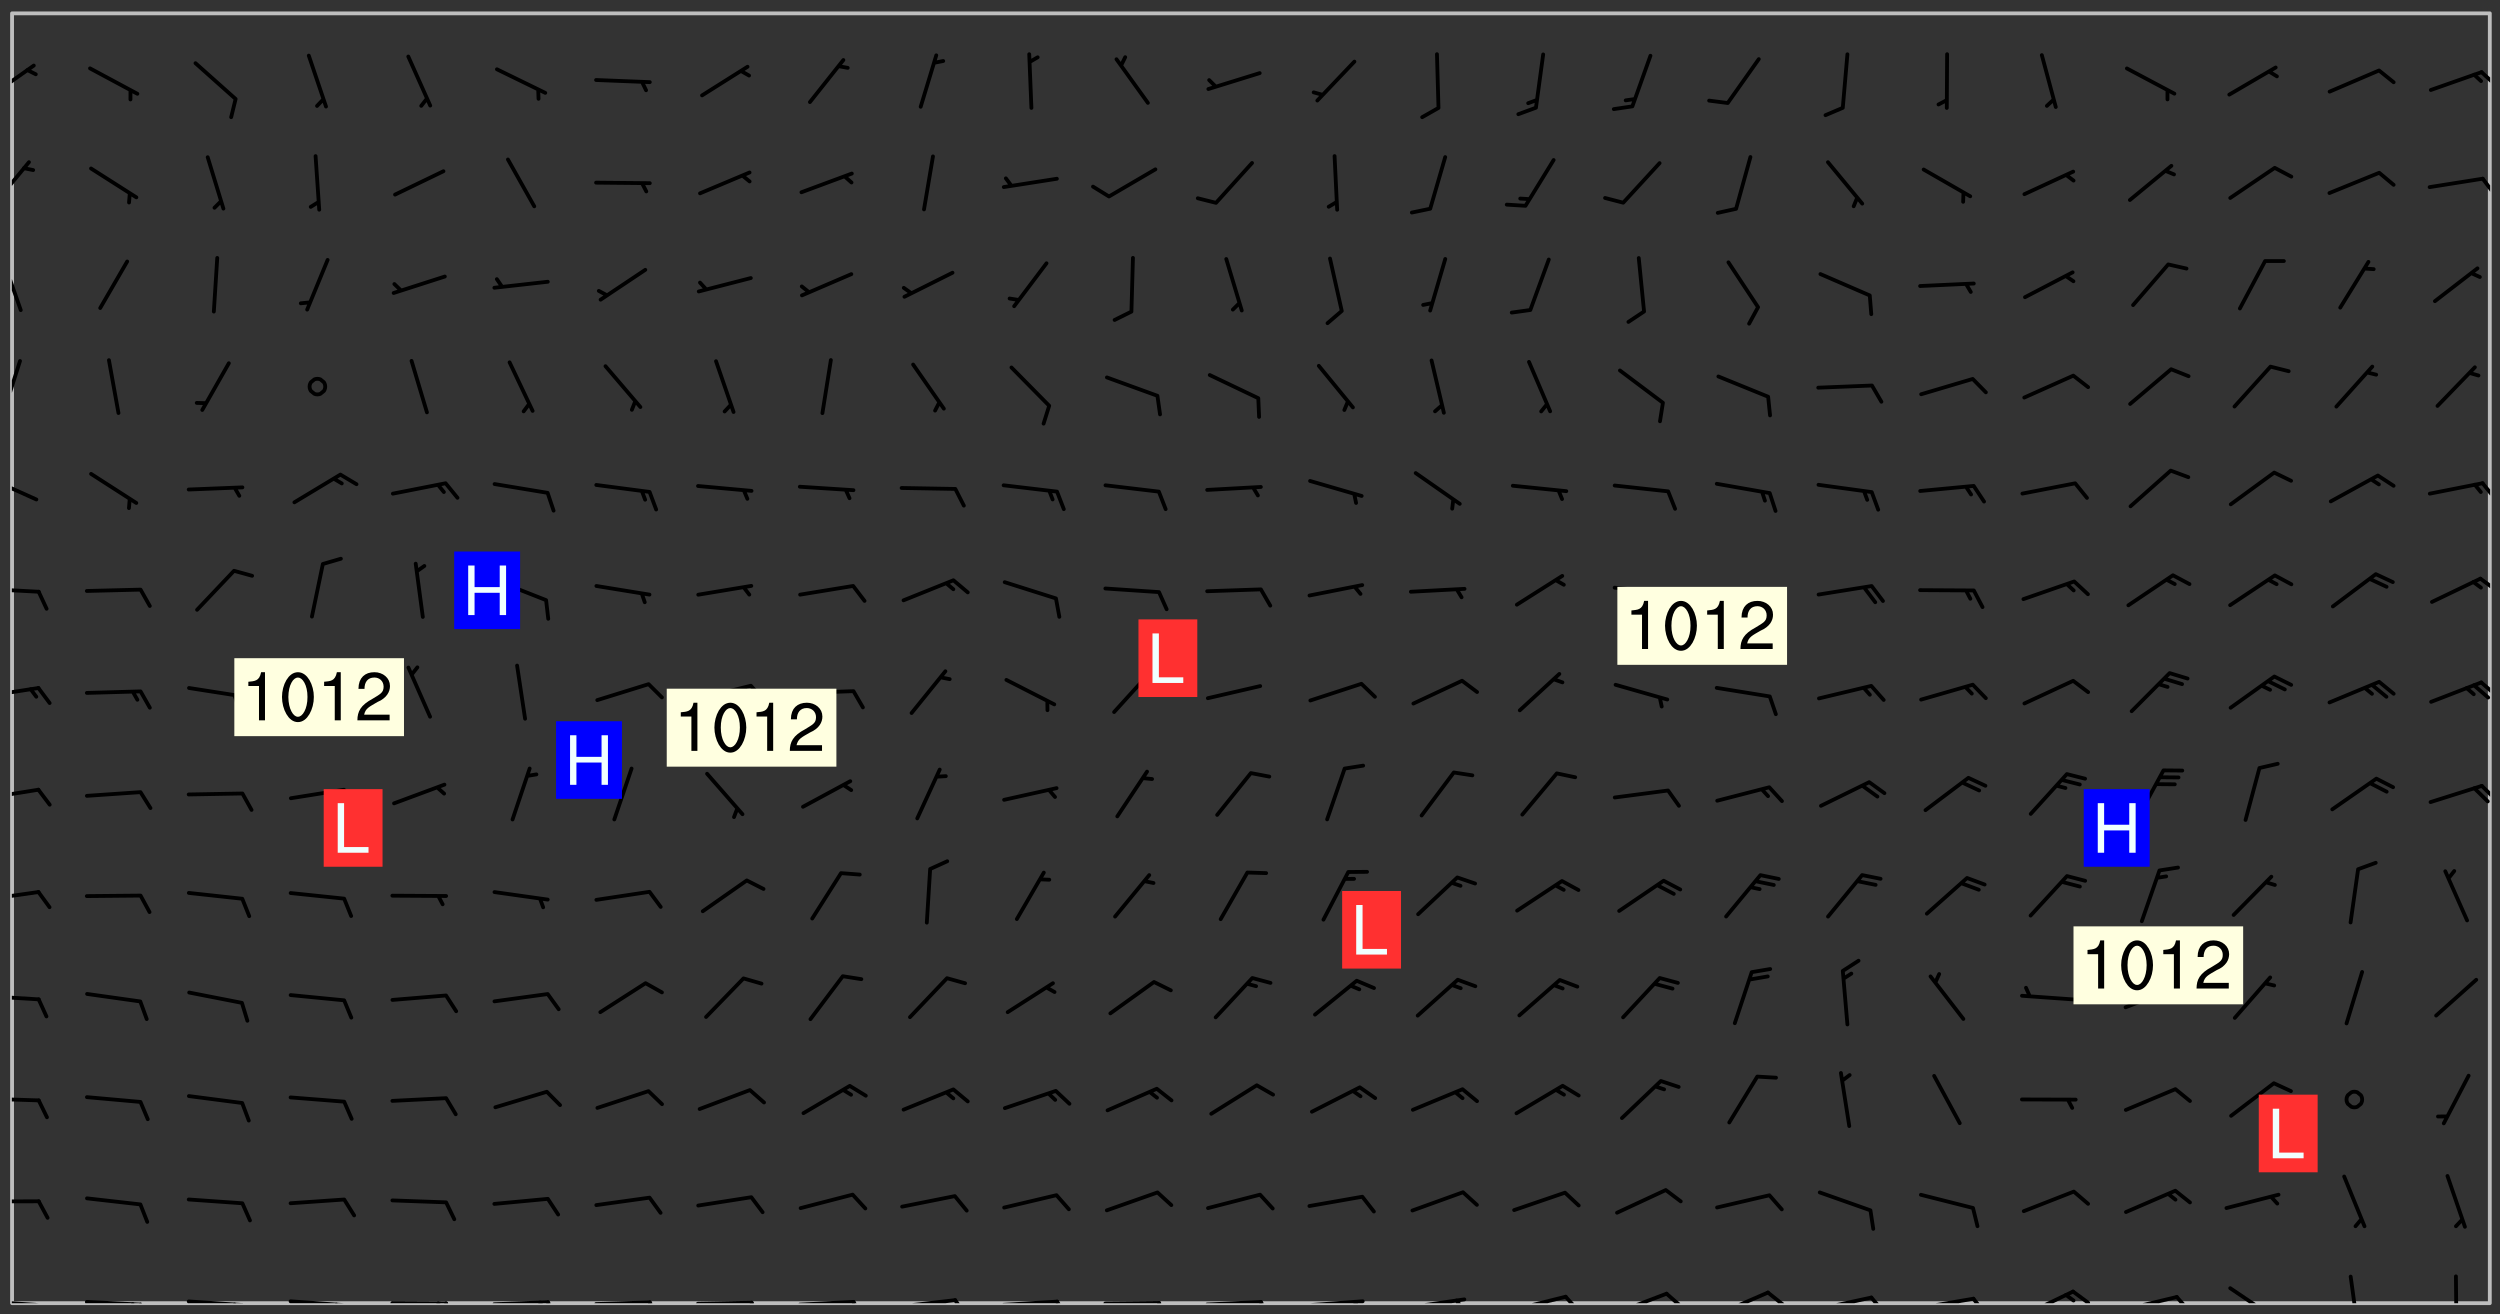 <svg xmlns="http://www.w3.org/2000/svg" role="img" xmlns:xlink="http://www.w3.org/1999/xlink" viewBox="142.45 309.95 326.84 171.84"><rect x="142.45" y="309.95" width="326.84" height="171.84" fill="#333333" stroke="none"/><defs><clipPath id="clip2"><path d="M 144 311.672 L 468 311.672 L 468 480.328 L 144 480.328 Z M 144 311.672"/></clipPath><clipPath id="clip3"><path d="M 144 479 L 148 479 L 148 480.328 L 144 480.328 Z M 144 479"/></clipPath><clipPath id="clip4"><path d="M 147 480 L 149 480 L 149 480.328 L 147 480.328 Z M 147 480"/></clipPath><clipPath id="clip5"><path d="M 153 479 L 162 479 L 162 480.328 L 153 480.328 Z M 153 479"/></clipPath><clipPath id="clip6"><path d="M 160 480 L 163 480 L 163 480.328 L 160 480.328 Z M 160 480"/></clipPath><clipPath id="clip7"><path d="M 159 480 L 161 480 L 161 480.328 L 159 480.328 Z M 159 480"/></clipPath><clipPath id="clip8"><path d="M 166 479 L 175 479 L 175 480.328 L 166 480.328 Z M 166 479"/></clipPath><clipPath id="clip9"><path d="M 173 480 L 176 480 L 176 480.328 L 173 480.328 Z M 173 480"/></clipPath><clipPath id="clip10"><path d="M 172 480 L 174 480 L 174 480.328 L 172 480.328 Z M 172 480"/></clipPath><clipPath id="clip11"><path d="M 180 479 L 188 479 L 188 480.328 L 180 480.328 Z M 180 479"/></clipPath><clipPath id="clip12"><path d="M 187 480 L 189 480 L 189 480.328 L 187 480.328 Z M 187 480"/></clipPath><clipPath id="clip13"><path d="M 186 480 L 188 480 L 188 480.328 L 186 480.328 Z M 186 480"/></clipPath><clipPath id="clip14"><path d="M 193 480 L 202 480 L 202 480.328 L 193 480.328 Z M 193 480"/></clipPath><clipPath id="clip15"><path d="M 200 480 L 203 480 L 203 480.328 L 200 480.328 Z M 200 480"/></clipPath><clipPath id="clip16"><path d="M 199 480 L 201 480 L 201 480.328 L 199 480.328 Z M 199 480"/></clipPath><clipPath id="clip17"><path d="M 206 479 L 215 479 L 215 480.328 L 206 480.328 Z M 206 479"/></clipPath><clipPath id="clip18"><path d="M 213 479 L 216 479 L 216 480.328 L 213 480.328 Z M 213 479"/></clipPath><clipPath id="clip19"><path d="M 212 479 L 214 479 L 214 480.328 L 212 480.328 Z M 212 479"/></clipPath><clipPath id="clip20"><path d="M 220 479 L 228 479 L 228 480.328 L 220 480.328 Z M 220 479"/></clipPath><clipPath id="clip21"><path d="M 227 479 L 229 479 L 229 480.328 L 227 480.328 Z M 227 479"/></clipPath><clipPath id="clip22"><path d="M 233 480 L 241 480 L 241 480.328 L 233 480.328 Z M 233 480"/></clipPath><clipPath id="clip23"><path d="M 240 480 L 243 480 L 243 480.328 L 240 480.328 Z M 240 480"/></clipPath><clipPath id="clip24"><path d="M 246 479 L 255 479 L 255 480.328 L 246 480.328 Z M 246 479"/></clipPath><clipPath id="clip25"><path d="M 253 479 L 256 479 L 256 480.328 L 253 480.328 Z M 253 479"/></clipPath><clipPath id="clip26"><path d="M 260 479 L 268 479 L 268 480.328 L 260 480.328 Z M 260 479"/></clipPath><clipPath id="clip27"><path d="M 267 479 L 269 479 L 269 480.328 L 267 480.328 Z M 267 479"/></clipPath><clipPath id="clip28"><path d="M 273 479 L 281 479 L 281 480.328 L 273 480.328 Z M 273 479"/></clipPath><clipPath id="clip29"><path d="M 280 479 L 283 479 L 283 480.328 L 280 480.328 Z M 280 479"/></clipPath><clipPath id="clip30"><path d="M 286 480 L 295 480 L 295 480.328 L 286 480.328 Z M 286 480"/></clipPath><clipPath id="clip31"><path d="M 293 480 L 296 480 L 296 480.328 L 293 480.328 Z M 293 480"/></clipPath><clipPath id="clip32"><path d="M 300 479 L 308 479 L 308 480.328 L 300 480.328 Z M 300 479"/></clipPath><clipPath id="clip33"><path d="M 307 479 L 309 479 L 309 480.328 L 307 480.328 Z M 307 479"/></clipPath><clipPath id="clip34"><path d="M 313 479 L 321 479 L 321 480.328 L 313 480.328 Z M 313 479"/></clipPath><clipPath id="clip35"><path d="M 319 479 L 321 479 L 321 480.328 L 319 480.328 Z M 319 479"/></clipPath><clipPath id="clip36"><path d="M 326 479 L 335 479 L 335 480.328 L 326 480.328 Z M 326 479"/></clipPath><clipPath id="clip37"><path d="M 332 479 L 334 479 L 334 480.328 L 332 480.328 Z M 332 479"/></clipPath><clipPath id="clip38"><path d="M 340 479 L 348 479 L 348 480.328 L 340 480.328 Z M 340 479"/></clipPath><clipPath id="clip39"><path d="M 346 479 L 350 479 L 350 480.328 L 346 480.328 Z M 346 479"/></clipPath><clipPath id="clip40"><path d="M 353 478 L 361 478 L 361 480.328 L 353 480.328 Z M 353 478"/></clipPath><clipPath id="clip41"><path d="M 360 478 L 363 478 L 363 480.328 L 360 480.328 Z M 360 478"/></clipPath><clipPath id="clip42"><path d="M 366 478 L 374 478 L 374 480.328 L 366 480.328 Z M 366 478"/></clipPath><clipPath id="clip43"><path d="M 373 478 L 376 478 L 376 480.328 L 373 480.328 Z M 373 478"/></clipPath><clipPath id="clip44"><path d="M 379 479 L 388 479 L 388 480.328 L 379 480.328 Z M 379 479"/></clipPath><clipPath id="clip45"><path d="M 386 479 L 389 479 L 389 480.328 L 386 480.328 Z M 386 479"/></clipPath><clipPath id="clip46"><path d="M 393 479 L 401 479 L 401 480.328 L 393 480.328 Z M 393 479"/></clipPath><clipPath id="clip47"><path d="M 400 479 L 403 479 L 403 480.328 L 400 480.328 Z M 400 479"/></clipPath><clipPath id="clip48"><path d="M 406 478 L 414 478 L 414 480.328 L 406 480.328 Z M 406 478"/></clipPath><clipPath id="clip49"><path d="M 413 478 L 416 478 L 416 480.328 L 413 480.328 Z M 413 478"/></clipPath><clipPath id="clip50"><path d="M 412 479 L 414 479 L 414 480.328 L 412 480.328 Z M 412 479"/></clipPath><clipPath id="clip51"><path d="M 419 479 L 428 479 L 428 480.328 L 419 480.328 Z M 419 479"/></clipPath><clipPath id="clip52"><path d="M 426 479 L 429 479 L 429 480.328 L 426 480.328 Z M 426 479"/></clipPath><clipPath id="clip53"><path d="M 433 478 L 441 478 L 441 480.328 L 433 480.328 Z M 433 478"/></clipPath><clipPath id="clip54"><path d="M 449 476 L 451 476 L 451 480.328 L 449 480.328 Z M 449 476"/></clipPath><clipPath id="clip55"><path d="M 463 476 L 464 476 L 464 480.328 L 463 480.328 Z M 463 476"/></clipPath><clipPath id="clip56"><path d="M 144 466 L 148 466 L 148 468 L 144 468 Z M 144 466"/></clipPath><clipPath id="clip57"><path d="M 144 453 L 148 453 L 148 455 L 144 455 Z M 144 453"/></clipPath><clipPath id="clip58"><path d="M 144 439 L 148 439 L 148 441 L 144 441 Z M 144 439"/></clipPath><clipPath id="clip59"><path d="M 144 426 L 148 426 L 148 428 L 144 428 Z M 144 426"/></clipPath><clipPath id="clip60"><path d="M 144 412 L 148 412 L 148 415 L 144 415 Z M 144 412"/></clipPath><clipPath id="clip61"><path d="M 466 412 L 468 412 L 468 415 L 466 415 Z M 466 412"/></clipPath><clipPath id="clip62"><path d="M 144 399 L 148 399 L 148 402 L 144 402 Z M 144 399"/></clipPath><clipPath id="clip63"><path d="M 466 398 L 468 398 L 468 402 L 466 402 Z M 466 398"/></clipPath><clipPath id="clip64"><path d="M 144 386 L 148 386 L 148 388 L 144 388 Z M 144 386"/></clipPath><clipPath id="clip65"><path d="M 466 385 L 468 385 L 468 388 L 466 388 Z M 466 385"/></clipPath><clipPath id="clip66"><path d="M 144 372 L 148 372 L 148 376 L 144 376 Z M 144 372"/></clipPath><clipPath id="clip67"><path d="M 466 372 L 468 372 L 468 376 L 466 376 Z M 466 372"/></clipPath><clipPath id="clip68"><path d="M 144 356 L 146 356 L 146 365 L 144 365 Z M 144 356"/></clipPath><clipPath id="clip69"><path d="M 144 343 L 146 343 L 146 351 L 144 351 Z M 144 343"/></clipPath><clipPath id="clip70"><path d="M 144 330 L 147 330 L 147 337 L 144 337 Z M 144 330"/></clipPath><clipPath id="clip71"><path d="M 466 333 L 468 333 L 468 336 L 466 336 Z M 466 333"/></clipPath><clipPath id="clip72"><path d="M 144 318 L 148 318 L 148 323 L 144 323 Z M 144 318"/></clipPath><clipPath id="clip73"><path d="M 466 319 L 468 319 L 468 322 L 466 322 Z M 466 319"/></clipPath><g id="surface188" clip-path="url(#clip1)"><path fill="#fff" fill-opacity="0" fill-rule="evenodd" d="M 0 0 L 1000 0 L 1000 1000 L 0 1000 Z M 0 0"/><path fill="#d3d3d3" fill-opacity="0" fill-rule="evenodd" d="M162.152 355.867L161.918 356.16 161.977 356.395 162.094 356.566 162.27 356.801 162.562 357.148 162.676 357.207 162.793 357.035 162.852 356.801 163.027 356.625 163.492 356.449 164.191 356.449 164.426 356.742 164.715 357.559 164.773 357.734 164.949 357.965 165.301 358.199 166 358.898 166.172 359.074 166.406 359.422 166.641 359.832 166.93 360.414 167.34 360.879 167.57 361.113 167.805 361.289 167.922 361.52 168.098 361.812 168.27 362.977 168.27 363.211 168.328 363.5 168.387 363.617 168.504 363.734 168.852 364.145 168.969 364.316 169.145 364.492 169.32 364.727 169.438 364.898 169.609 365.25 169.668 365.484 169.902 365.891 170.137 365.832 169.961 366.008 169.902 366.938 169.32 366.938 169.086 366.824 168.738 366.938 168.621 367.055 168.562 367.348 168.504 367.523 168.387 367.695 167.922 367.988 167.863 368.223 167.805 368.336 167.805 368.98 167.863 369.152 167.863 369.562 167.922 369.621 167.922 370.027 167.98 370.434 168.098 370.609 168.156 370.668 168.387 371.309 168.328 371.602 168.328 372.301 168.27 372.883 168.27 373.117 168.211 373.348 168.156 373.699 168.156 375.621 168.211 375.738 168.637 375.738 168.27 375.855 168.246 376.207 169.137 377.375 170.879 377.914 172.219 378.273 172.219 378.812 172.309 379.621 172.844 380.336 174.363 380.605 175.254 380.52 175.344 381.684 175.879 381.863 177.039 381.684 179.094 380.699 180.254 380.336 182.133 380.16 183.828 379.98 183.648 380.699 182.133 380.785 180.883 380.875 180.078 381.145 179.004 381.953 179.273 382.672 179.809 383.57 179.629 384.195 179.363 385.004 179.629 386.082 180.254 386.98 181.059 387.16 182.309 386.98 182.043 387.703 182.141 388.207 182.195 388.5 182.195 388.672 182.254 388.965 182.254 389.371 182.43 389.488 182.781 389.605 183.188 389.605 183.48 389.43 183.594 389.312 183.652 389.195 183.77 388.965 183.828 388.789 184.18 388.324 184.41 388.148 184.586 388.09 184.762 388.148 184.82 388.324 184.938 389.312 184.992 389.781 185.051 389.953 185.168 390.188 185.344 390.246 186.16 390.305 186.449 390.305 186.566 390.539 186.625 390.945 186.684 391.297 186.684 392.402 186.801 392.695 186.918 393.043 187.207 393.742 187.383 394.094 187.965 394.848 188.316 395.023 188.488 395.082 188.957 395.316 189.598 395.781 189.945 396.016 190.238 396.191 190.531 396.246 190.762 396.309 191.578 396.656 191.871 396.832 191.984 397.004 192.336 397.355 192.453 397.531 192.977 398.172 192.977 398.461 193.035 398.812 193.035 399.16 193.094 399.512 193.152 399.801 193.27 399.859 193.441 399.918 193.617 399.918 194.199 400.152 194.375 400.27 194.551 400.559 194.727 400.793 194.84 401.027 195.133 401.258 195.25 401.375 195.25 401.785 195.309 401.84 195.598 402.074 195.832 402.191 195.891 402.309 196.008 402.48 196.066 402.598 196.297 402.832 196.355 403.008 196.59 403.066 196.707 403.125 196.59 403.238 196.531 403.355 196.531 403.473 196.414 403.766 196.297 404.055 196.297 404.637 196.473 404.754 196.59 404.812 196.648 404.93 196.766 405.047 196.879 405.105 197.055 405.453 197.113 405.805 197.172 406.211 197.172 406.387 197.113 406.562 196.996 407.262 196.996 407.434 197.113 407.609 197.406 407.902 197.812 407.902 197.988 408.02 198.105 408.191 198.223 408.484 198.223 408.719 197.695 408.719 197.465 408.484 197.23 408.484 197.055 408.543 196.996 409.242 197.055 409.59 197.172 409.766 197.348 410.176 197.465 410.406 197.754 410.875 197.93 410.93 198.453 410.93 198.688 410.988 199.445 411.629 199.504 411.922 199.504 412.156 199.562 412.215 199.793 412.562 199.793 412.914 199.676 413.086 199.676 413.379 199.969 413.668 200.262 413.844 200.434 413.902 200.727 414.078 201.02 414.195 201.602 414.602 201.891 414.836 202.184 415.012 202.402 415.172 202.418 415.184 202.648 415.359 203.289 415.883 203.465 416.117 203.582 416.293 203.758 416.469 203.871 416.641 203.871 417.281 203.988 417.457 204.457 417.574 205.039 417.691 205.273 417.75 205.504 417.863 205.797 417.98 205.91 418.039 206.496 418.391 206.785 418.562 206.961 418.625 207.137 418.68 207.312 418.738 208.012 419.09 208.301 419.266 208.535 419.32 208.824 419.496 209.059 419.613 209.699 420.02 209.992 420.137 210.164 420.195 210.398 420.254 210.809 420.312 211.039 420.371 211.273 420.488 211.332 420.66 210.922 420.836 211.391 420.895 211.449 421.188 211.562 421.422 211.738 421.477 211.973 421.535 212.148 421.594 212.555 421.711 213.195 421.945 213.312 422.117 213.371 422.352 213.371 422.527 213.312 422.645 213.254 423.051 213.488 423.285 213.605 423.344 213.953 423.461 214.594 423.691 214.77 423.809 215.059 423.926 215.234 424.102 215.469 424.566 216.051 425.672 216.227 425.848 216.574 426.023 216.75 426.141 217.102 426.258 218.148 426.781 218.383 426.84 218.848 426.953 219.141 427.012 219.605 427.188 220.363 427.77 220.598 428.004 220.945 428.469 221.121 428.645 221.41 428.879 222.227 429.578 222.52 429.754 222.809 430.043 223.102 430.219 223.395 430.508 224.09 431.148 224.266 431.324 224.559 431.559 224.848 431.793 225.316 432.082 225.957 432.664 226.305 432.898 226.539 433.191 226.887 433.539 227.238 434.004 228.172 434.996 228.52 435.402 228.637 435.578 228.871 435.637 228.984 435.754 229.629 435.93 229.859 436.043 230.094 436.102 230.387 436.277 230.617 436.395 231.551 437.094 231.957 437.5 232.191 437.676 232.598 437.852 232.832 437.969 233.648 438.316 233.996 438.551 234.23 438.668 234.523 438.957 234.754 439.074 235.512 439.426 235.863 439.598 236.094 439.656 236.387 439.773 236.621 439.832 237.492 440.008 238.309 440.008 238.777 440.238 238.949 440.297 239.824 440.996 240.289 441.113 240.582 441.172 240.758 441.23 240.988 441.289 241.457 441.348 241.805 441.406 242.156 441.465 242.562 441.523 242.855 441.523 243.027 441.582 243.027 441.812 243.203 441.988 243.496 441.988 243.844 442.047 244.195 442.105 244.895 442.223 245.535 442.223 246 441.988 246.293 441.812 246.465 441.695 246.875 441.523 247.164 441.348 248.098 440.883 248.566 440.59 249.09 440.297 249.555 440.125 250.02 439.949 251.07 439.484 251.359 439.367 251.77 439.25 252.059 439.133 252.586 438.957 254.102 438.258 254.684 437.91 254.973 437.852 255.266 437.793 255.613 437.676 256.488 437.445 256.84 437.328 256.953 437.328 257.188 437.27 258.062 437.035 258.297 436.977 259.109 436.977 259.461 436.918 260.277 436.801 260.449 436.742 260.801 436.688 261.094 436.629 261.324 436.57 262.141 436.395 262.316 436.336 262.664 436.336 262.898 436.277 263.363 436.16 264.121 435.988 264.355 435.93 264.703 435.93 265.113 435.812 265.402 435.754 266.688 435.695 266.977 435.695 267.387 435.637 267.617 435.578 267.793 435.578 268.668 435.461 269.074 435.461 269.484 435.344 269.832 435.344 270.184 435.23 271.055 435.172 272.805 435.172 273.852 435.461 274.262 435.578 274.551 435.695 274.902 435.812 275.191 435.93 276.242 436.102 276.531 436.16 276.824 436.16 277.117 436.219 277.289 436.277 277.699 436.336 277.871 436.395 277.988 436.453 278.105 436.453 278.223 436.512 278.574 436.57 278.688 436.57 279.098 436.637 281.02 437.031 282.945 437.426 284.465 437.875 286.16 438.594 288.305 439.398 289.91 438.68 291.34 437.875 292.5 436.797 293.75 436.348 296.785 435.629 298.66 435.27 300.805 433.922 303.039 432.668 305.539 431.41 307.234 430.961 309.02 430.781 310.18 430.512 310.805 431.051 312.145 430.781 312.859 429.793 313.844 428.449 314.289 428.27 315.094 427.91 316.969 427.371 318.754 426.922 320.004 426.652 321.164 426.562 322.863 426.473 324.824 426.203 326.074 426.113 326.613 426.113 327.238 426.023 328.129 426.023 330.273 425.844 332.684 425.664 335.273 425.574 336.969 425.754 338.578 425.844 340.008 426.203 341.168 426.922 343.043 427.91 344.203 429.438 344.469 430.152 345.098 430.242 345.453 431.141 345.988 431.68 346.523 433.207 347.598 433.566 348.133 433.566 347.328 434.102 347.418 435.809 348.133 438.504 349.023 439.309 349.918 440.297 350.633 441.555 352.418 442.094 353.938 441.914 354.293 443.258 355.902 442.453 356.883 441.914 357.152 442.184 357.469 441.969 357.688 441.824 358.488 442.273 358.938 441.914 359.293 441.914 359.828 441.645 360.367 440.926 360.902 440.656 361.527 439.668 362.688 440.117 363.527 440.488 364.922 441.105 366.617 440.926 368.223 440.926 370.008 441.016 370.188 439.309 370.723 437.965 371.527 438.234 372.02 439.082 372.422 439.488 372.332 440.027 372.332 440.387 373.047 440.836 373.758 440.566 375.188 440.566 375.547 441.555 375.992 442.812 376.707 444.156 377.957 444.785 379.652 445.414 380.367 445.234 380.547 444.695 381.527 444.605 381.977 444.965 382.062 446.223 381.797 446.852 381.262 447.031 381.262 447.57 381.977 448.555 382.242 449.094 383.227 450.082 384.027 451.16 383.762 451.52 383.672 452.418 383.047 454.75 382.691 456.816 382.602 458.609 382.422 459.328 382.332 459.867 382.332 461.305 381.352 463.188 380.992 464.895 380.457 465.793 379.652 466.961 379.387 467.5 381.441 468.754 381.527 469.113 381.172 469.652 381.082 469.473 381.082 470.281 381.172 471.719 380.727 472.434 379.652 472.527 379.387 473.242 379.922 474.141 380.727 474.859 381.887 475.668 383.227 475.938 383.672 476.297 383.316 476.746 381.527 476.656 380.277 476.207 379.562 475.488 378.938 475.398 378.762 478.988 378.574 480.297 467.934 480.297 467.934 311.703 412.664 311.703 412.664 360.785 413.426 360.91 416.715 361.453 418.738 364.289 418.738 367.043 421.09 367.375 423.438 367.707 427.488 367.707 426.109 371.867 424.086 372.574 422.062 373.277 421.52 373.621 418.926 375.238 418.738 375.355 416.715 373.277 415.984 370.535 413.312 368.457 411.938 364.957 411.871 364.875 409.914 362.203 412.664 360.785 412.664 311.703 294.422 311.703 294.422 403.117 294.539 403.148 294.672 403.16 294.746 403.234 294.852 403.281 294.941 403.34 295.027 403.398 295.117 403.457 295.414 403.754 295.473 403.844 295.504 403.961 295.531 404.078 295.547 404.215 295.516 404.332 295.457 404.422 295.398 404.508 295.355 404.613 295.309 404.715 295.281 404.836 295.281 404.98 295.457 405.25 295.605 405.398 295.68 405.484 295.754 405.559 295.797 405.664 295.859 405.754 295.918 405.84 295.961 405.945 296.02 406.035 296.066 406.137 296.109 406.242 296.168 406.328 296.285 406.508 296.359 406.582 296.422 406.668 296.48 406.758 296.523 406.863 296.582 406.953 296.641 407.039 296.703 407.129 296.762 407.219 296.805 407.32 296.922 407.5 296.996 407.574 297.055 407.66 297.129 407.734 297.219 407.793 297.324 407.84 297.473 407.84 297.605 407.824 297.738 407.84 297.84 407.793 297.914 407.719 297.961 407.617 297.945 407.484 297.945 407.336 297.898 407.23 297.871 407.113 297.824 407.012 297.797 406.891 297.754 406.789 297.691 406.699 297.648 406.598 297.605 406.492 297.574 406.375 297.559 406.242 297.547 406.105 297.633 406.047 297.691 405.961 297.812 405.93 297.855 406.035 297.871 406.168 297.871 406.285 297.93 406.387 297.988 406.477 298.078 406.535 298.227 406.684 298.285 406.773 298.328 406.879 298.316 406.98 298.402 407.039 298.508 407.086 298.594 407.145 298.684 407.203 298.758 407.277 298.641 407.305 298.535 407.352 298.449 407.41 298.375 407.484 298.316 407.574 298.254 407.66 298.227 407.781 298.18 407.883 298.137 407.988 298.105 408.105 298.094 408.238 298.078 408.371 298.078 408.52 298.105 408.637 298.152 408.742 298.195 408.844 298.254 408.934 298.328 409.008 298.418 409.066 298.492 409.141 298.582 409.199 298.641 409.289 298.684 409.395 298.73 409.496 298.848 409.527 298.98 409.543 299.129 409.543 299.246 409.512 299.352 409.555 299.395 409.66 299.441 409.762 299.469 409.883 299.5 410 299.527 410.117 299.559 410.238 299.586 410.355 299.691 410.398 299.793 410.445 299.926 410.43 300.074 410.578 300.137 410.664 300.211 410.738 300.281 410.812 300.371 410.875 300.477 410.918 300.578 410.961 300.695 410.992 300.832 411.008 300.949 410.977 301.023 410.902 301.051 410.785 301.039 410.652 301.008 410.531 300.98 410.414 301.023 410.309 301.141 410.309 301.23 410.371 301.348 410.398 301.496 410.398 301.629 410.414 301.777 410.414 301.91 410.43 302.043 410.414 302.191 410.414 302.324 410.398 302.457 410.387 302.594 410.398 302.711 410.371 302.844 410.355 303.035 410.297 302.977 410.473 302.961 410.605 302.934 410.727 302.918 410.859 302.859 410.945 302.727 410.961 302.621 411.008 302.516 411.051 302.398 411.082 302.281 411.109 302.016 411.141 301.867 411.141 301.734 411.156 301.66 411.23 301.719 411.316 301.867 411.465 301.984 411.645 302.059 411.715 302.148 411.777 302.238 411.836 302.324 411.895 302.414 411.953 302.516 411.996 302.621 412.059 302.727 412.102 302.812 412.16 302.918 412.207 303.02 412.25 303.199 412.367 303.258 412.457 303.215 412.559 303.168 412.664 303.184 412.797 303.406 413.02 303.465 413.109 303.508 413.211 303.539 413.332 303.582 413.434 303.598 413.566 303.629 413.684 303.641 413.82 303.672 413.938 303.82 414.086 303.922 414.129 304.027 414.172 304.145 414.203 304.277 414.219 304.414 414.234 304.531 414.234 304.648 414.203 304.738 414.145 304.781 414.039 304.828 413.938 304.871 413.832 304.902 413.715 304.914 413.582 304.914 413.434 304.902 413.301 304.887 413.168 304.855 413.051 304.812 412.945 304.766 412.84 304.723 412.738 304.68 412.633 304.664 412.5 304.68 412.367 304.707 412.25 304.738 412.133 304.766 412.012 304.812 411.91 304.902 411.852 304.988 411.789 305.062 411.715 305.152 411.656 305.375 411.434 305.434 411.348 305.508 411.273 305.625 411.094 305.684 411.008 305.684 410.859 305.609 410.785 305.508 410.738 305.402 410.695 305.301 410.652 305.242 410.562 305.195 410.457 305.168 410.34 305.258 410.281 305.375 410.25 305.477 410.207 305.656 410.09 305.805 409.941 305.816 409.809 305.805 409.703 305.715 409.645 305.582 409.66 305.434 409.66 305.301 409.676 305.168 409.66 305.047 409.629 304.961 409.57 304.887 409.496 304.828 409.406 304.766 409.32 304.648 409.141 304.59 409.055 304.621 408.934 304.707 408.875 304.828 408.844 304.887 408.758 304.887 408.637 304.855 408.52 304.797 408.43 304.738 408.344 304.691 408.238 304.664 408.121 304.648 407.988 304.707 407.898 304.781 407.824 304.871 407.766 304.988 407.586 305.062 407.512 305.121 407.426 305.27 407.277 305.391 407.246 305.523 407.23 305.656 407.246 305.73 407.32 305.773 407.426 305.789 407.559 305.758 407.676 305.641 407.707 305.508 407.719 305.359 407.867 305.316 407.973 305.27 408.074 305.242 408.195 305.211 408.312 305.211 408.461 305.242 408.578 305.285 408.684 305.344 408.773 305.418 408.844 305.492 408.918 305.609 408.949 305.73 408.977 305.848 408.949 305.98 408.934 306.098 408.934 306.188 408.992 306.262 409.066 306.309 409.172 306.367 409.258 306.469 409.305 306.602 409.32 306.707 409.363 306.793 409.422 306.781 409.527 306.707 409.602 306.527 409.719 306.469 409.809 306.379 409.867 306.309 409.941 306.234 410.016 306.172 410.105 306.145 410.223 306.129 410.355 306.145 410.488 306.129 410.621 306.129 410.77 306.145 410.902 306.172 411.02 306.203 411.141 306.277 411.215 306.367 411.273 306.453 411.332 306.543 411.391 306.66 411.422 306.66 411.508 306.559 411.555 306.469 411.613 306.203 411.645 306.086 411.672 305.938 411.672 305.832 411.715 305.73 411.762 305.672 411.852 305.609 412.086 305.598 412.219 305.566 412.34 305.551 412.473 305.551 412.766 305.539 412.898 305.551 413.035 305.566 413.168 305.699 413.184 305.832 413.195 305.953 413.227 306.039 413.285 306.113 413.359 306.16 413.465 306.203 413.566 306.219 413.699 306.219 414.145 306.203 414.277 306.203 414.723 306.234 414.988 306.262 415.105 306.277 415.238 306.309 415.355 306.395 415.566 306.426 415.832 306.426 415.98 306.395 416.098 306.367 416.215 306.336 416.336 306.309 416.453 306.277 416.57 306.246 416.691 306.234 416.824 306.219 416.957 306.309 417.016 306.426 416.984 306.527 417 306.574 417.105 306.543 417.371 306.543 417.812 306.5 417.918 306.453 418.023 306.41 418.125 306.367 418.23 306.309 418.316 306.277 418.438 306.234 418.555 306.203 418.672 306.188 418.805 306.203 418.938 306.262 419.027 306.367 419.074 306.453 419.133 306.512 419.219 306.5 419.355 306.469 419.473 306.426 419.574 306.426 420.02 306.41 420.152 306.41 420.301 306.379 420.418 306.336 420.523 306.309 420.641 306.262 420.746 306.219 420.848 306.188 420.969 306.16 421.086 306.129 421.219 306.098 421.336 306.07 421.453 306.027 421.559 305.996 421.676 305.965 421.797 305.953 421.93 305.938 422.062 305.938 422.359 305.965 422.477 305.965 422.625 306.012 423.023 306.039 423.141 306.098 423.23 306.219 423.262 306.367 423.262 306.5 423.246 306.559 423.336 306.559 423.453 306.5 423.543 306.41 423.602 306.309 423.645 306.203 423.691 306.113 423.75 306.027 423.809 305.891 423.824 305.773 423.793 305.641 423.777 305.539 423.824 305.477 423.91 305.465 424.047 305.449 424.18 305.418 424.297 305.391 424.414 305.375 424.547 305.344 424.668 305.344 424.965 305.359 425.098 305.391 425.215 305.391 425.363 305.402 425.496 305.402 425.645 305.375 425.762 305.328 425.863 305.301 425.984 305.27 426.102 305.211 426.191 305.137 426.266 305.035 426.309 304.93 426.355 304.812 426.383 304.691 426.414 304.59 426.367 304.648 426.281 304.754 426.234 304.781 426.117 304.812 426 304.84 425.879 304.871 425.762 304.871 425.613 304.887 425.48 304.855 425.363 304.812 425.258 304.707 425.273 304.633 425.348 304.531 425.391 304.441 425.453 304.367 425.527 304.324 425.629 304.309 425.762 304.277 425.879 304.25 426 304.219 426.117 304.191 426.234 304.16 426.355 304.133 426.473 304.102 426.59 304.059 426.695 303.969 426.754 303.879 426.754 303.762 426.723 303.73 426.637 303.746 426.5 303.715 426.383 303.715 426.234 303.703 426.102 303.703 425.953 303.641 425.719 303.613 425.598 303.57 425.496 303.523 425.391 303.465 425.305 303.406 425.215 303.363 425.109 303.301 425.023 303.152 424.875 303.082 424.801 302.977 424.754 302.871 424.711 302.77 424.668 302.473 424.371 302.383 424.297 302.297 424.238 302.191 424.195 302.102 424.133 302.016 424.074 301.91 424.031 301.82 423.973 301.734 423.91 301.66 423.84 301.555 423.793 301.469 423.734 301.363 423.691 301.273 423.629 301.172 423.586 301.066 423.543 300.98 423.484 300.875 423.438 300.77 423.395 300.668 423.348 300.578 423.289 300.477 423.246 300.371 423.203 300.281 423.141 300.164 423.113 300.031 423.098 299.898 423.113 299.75 423.113 299.617 423.129 299.5 423.098 299.41 423.039 299.336 422.965 299.246 422.906 299.145 422.859 298.996 422.859 298.875 422.832 298.773 422.789 298.699 422.715 298.582 422.535 298.492 422.477 298.391 422.434 298.301 422.371 298.195 422.328 298.105 422.27 298.02 422.211 297.914 422.164 297.855 422.078 297.797 421.988 297.754 421.883 297.707 421.781 297.633 421.707 297.547 421.648 297.473 421.574 297.383 421.516 297.16 421.293 297.117 421.188 297.086 420.922 297.191 420.879 297.336 420.879 297.441 420.922 297.516 420.996 297.605 421.055 297.691 421.113 297.797 421.16 297.887 421.219 298.035 421.367 298.105 421.441 298.254 421.59 298.316 421.676 298.391 421.75 298.477 421.809 298.551 421.883 298.641 421.945 298.73 422.004 298.816 422.062 299.086 422.238 299.188 422.285 299.293 422.328 299.395 422.371 299.441 422.297 299.5 422.211 299.574 422.137 299.645 422.062 299.75 422.105 299.824 422.18 299.883 422.27 299.926 422.371 299.973 422.477 300.016 422.582 300.137 422.609 300.254 422.582 300.328 422.492 300.371 422.387 300.43 422.297 300.504 422.223 300.609 422.18 300.727 422.152 300.859 422.164 300.949 422.223 301.098 422.371 301.156 422.461 301.199 422.566 301.246 422.668 301.289 422.773 301.332 422.875 301.438 422.922 301.543 422.965 301.676 422.98 301.762 422.922 301.82 422.832 301.895 422.758 302 422.715 302.117 422.742 302.223 422.789 302.324 422.832 302.43 422.875 302.531 422.922 302.711 423.039 302.711 423.156 302.695 423.289 302.711 423.422 302.727 423.559 302.785 423.645 302.887 423.691 303.008 423.719 303.125 423.75 303.273 423.75 303.391 423.719 303.449 423.629 303.629 423.512 303.688 423.422 303.762 423.348 303.82 423.262 303.938 423.082 304.117 422.965 304.234 422.996 304.324 423.055 304.367 423.129 304.352 423.262 304.352 423.379 304.441 423.438 304.59 423.438 304.723 423.422 304.855 423.41 305.121 423.379 305.227 423.336 305.344 423.305 305.465 423.277 305.539 423.203 305.609 423.129 305.672 423.039 305.656 422.934 305.609 422.832 305.508 422.789 305.402 422.773 305.285 422.801 305.02 422.832 304.871 422.832 304.797 422.758 304.707 422.699 304.59 422.668 304.473 422.641 304.34 422.625 304.191 422.625 304.059 422.641 303.762 422.641 303.656 422.594 303.508 422.445 303.465 422.344 303.406 422.254 303.629 422.031 303.715 421.973 303.82 421.93 303.938 421.898 304.07 421.883 304.203 421.898 304.34 421.914 304.441 421.957 304.574 421.945 304.664 421.883 304.766 421.84 304.828 421.75 304.781 421.648 304.691 421.59 304.574 421.559 304.473 421.516 304.414 421.426 304.352 421.336 304.352 421.219 304.367 421.086 304.473 421.039 304.547 420.969 304.547 420.848 304.457 420.789 304.426 420.672 304.516 420.613 304.59 420.539 304.633 420.434 304.691 420.344 304.738 420.242 304.754 420.109 304.754 419.961 304.707 419.855 304.664 419.754 304.574 419.695 304.441 419.68 304.34 419.637 304.203 419.621 304.086 419.59 303.641 419.59 303.508 419.574 303.375 419.562 303.242 419.547 303.125 419.516 302.977 419.516 302.844 419.5 302.711 419.488 302.445 419.457 302.324 419.414 302.238 419.355 302.164 419.281 302.164 419.133 302.176 419 302.281 418.953 302.383 418.91 302.516 418.895 302.668 418.895 302.801 418.879 303.094 418.879 303.215 418.91 303.316 418.953 303.406 419.012 303.641 419.074 303.762 419.027 303.852 418.969 303.953 418.926 304.086 418.91 304.191 418.953 304.293 419 304.426 419.012 304.547 418.984 304.691 418.984 304.812 418.953 304.93 418.926 305.035 418.879 305.109 418.805 305.195 418.746 305.344 418.598 305.402 418.512 305.449 418.406 305.477 418.289 305.492 418.184 305.391 418.141 305.301 418.082 305.184 418.051 305.078 418.008 304.988 417.945 304.914 417.859 304.84 417.785 304.738 417.742 304.633 417.695 304.531 417.652 304.473 417.562 304.426 417.461 304.34 417.25 304.277 417.164 304.219 417.074 304.145 417 304.059 416.941 303.789 416.941 303.672 416.973 303.582 417.031 303.48 417.074 303.348 417.09 303.242 417.074 303.215 416.957 303.152 416.867 303.035 416.836 302.934 416.793 302.785 416.645 302.754 416.527 302.738 416.422 302.812 416.348 302.992 416.23 303.109 416.203 303.227 416.172 303.363 416.188 303.465 416.23 303.57 416.273 303.672 416.32 303.777 416.363 303.895 416.395 304.027 416.41 304.145 416.438 304.277 416.453 304.383 416.438 304.473 416.379 304.398 416.305 304.293 416.262 304.219 416.188 304.145 416.098 303.996 415.949 303.91 415.891 303.82 415.832 303.746 415.758 303.656 415.699 303.555 415.652 303.434 415.625 303.332 415.578 303.227 415.535 303.109 415.504 303.008 415.461 302.887 415.43 302.738 415.43 302.621 415.461 302.516 415.504 302.43 415.566 302.25 415.684 302.164 415.742 302.074 415.801 301.969 415.848 301.883 415.906 301.777 415.949 301.676 415.992 301.57 416.039 301.496 416.113 301.438 416.203 301.379 416.289 301.332 416.395 301.273 416.48 301.199 416.555 301.066 416.543 300.949 416.512 300.832 416.512 300.758 416.586 300.668 416.645 300.594 416.719 300.504 416.777 300.418 416.836 300.312 416.883 300.211 416.926 300.074 416.941 299.973 416.898 299.824 416.75 299.719 416.703 299.633 416.703 299.527 416.75 299.426 416.793 299.305 416.824 299.188 416.793 299.113 416.719 299.113 416.602 299.145 416.48 299.219 416.41 299.277 416.32 299.352 416.246 299.469 416.215 299.574 416.172 299.867 416.172 300 416.156 300.137 416.141 300.238 416.098 300.328 416.039 300.43 415.992 300.52 415.934 300.652 415.922 300.742 415.98 300.875 415.992 300.965 415.934 301.051 415.875 301.156 415.832 301.246 415.773 301.332 415.711 301.422 415.652 301.57 415.504 301.629 415.418 301.688 415.328 301.793 415.285 301.926 415.27 302.043 415.297 302.164 415.328 302.223 415.27 302.281 415.18 302.312 414.914 302.34 414.797 302.445 414.809 302.578 414.824 302.68 414.781 302.77 414.723 302.828 414.633 302.902 414.559 302.961 414.469 303.008 414.367 303.02 414.234 303.008 414.102 302.961 413.996 302.812 413.848 302.754 413.758 302.695 413.672 302.652 413.566 302.652 413.121 302.668 412.988 302.668 412.84 302.68 412.707 302.621 412.648 302.531 412.707 302.43 412.664 302.25 412.547 302.164 412.488 302.102 412.398 302.043 412.309 301.969 412.234 301.883 412.176 301.762 412.207 301.66 412.219 301.555 412.266 301.469 412.324 301.363 412.367 301.215 412.516 301.125 412.574 301.039 412.633 300.949 412.695 300.844 412.738 300.711 412.754 300.711 412.633 300.816 412.59 300.934 412.559 301.008 412.488 301.051 412.383 301.051 412.234 301.023 412.117 300.875 411.969 300.742 411.953 300.594 411.953 300.477 411.984 300.371 412.027 300.27 412.07 300.18 412.133 300.062 412.16 299.988 412.086 300 411.953 299.957 411.852 299.914 411.746 299.824 411.688 299.707 411.715 299.586 411.746 299.469 411.777 299.367 411.82 299.246 411.852 299.145 411.895 299.039 411.938 298.949 411.996 298.848 412.012 298.848 411.895 298.863 411.762 298.805 411.672 298.73 411.715 298.582 411.863 298.523 411.953 298.449 412.027 298.402 412.133 298.359 412.234 298.285 412.309 298.227 412.398 298.152 412.473 298.094 412.559 298.02 412.633 297.93 412.695 297.855 412.766 297.781 412.84 297.68 412.855 297.547 412.871 297.441 412.828 297.441 412.707 297.59 412.559 297.633 412.457 297.691 412.367 297.738 412.266 297.781 412.16 297.84 412.07 297.871 411.953 297.914 411.852 297.945 411.73 297.973 411.613 298.02 411.508 298.062 411.406 298.105 411.301 298.18 411.23 298.27 411.168 298.359 411.109 298.461 411.066 298.758 411.066 299.023 411.035 299.129 410.992 299.055 410.918 298.938 410.887 298.832 410.844 298.742 410.785 298.641 410.738 298.551 410.68 298.449 410.637 298.344 410.594 298.254 410.531 298.168 410.473 298.062 410.43 297.961 410.387 297.84 410.355 297.723 410.324 297.621 410.281 297.5 410.25 297.398 410.207 297.309 410.148 297.266 410.043 297.25 409.91 297.352 409.867 297.484 409.852 297.621 409.867 297.754 409.852 297.855 409.809 297.914 409.719 297.93 409.613 297.84 409.555 297.766 409.48 297.664 409.438 297.574 409.379 297.426 409.23 297.383 409.125 297.367 408.992 297.367 408.699 297.309 408.609 297.219 408.551 297.145 408.477 297.102 408.371 297.07 408.254 297.012 408.164 296.938 408.09 296.82 408.062 296.746 407.988 296.656 407.93 296.566 407.867 296.48 407.809 296.406 407.734 296.348 407.648 296.301 407.543 296.215 407.484 296.066 407.336 295.871 407.277 295.738 407.293 295.637 407.336 295.562 407.41 295.516 407.512 295.473 407.617 295.414 407.707 295.355 407.793 295.059 408.09 294.969 408.148 294.883 408.148 294.82 408.062 294.777 407.957 294.809 407.84 294.867 407.75 294.895 407.633 294.883 407.5 294.793 407.438 294.688 407.484 294.57 407.512 294.453 407.543 294.184 407.719 294.082 407.766 293.965 407.793 293.859 407.84 293.77 407.898 293.668 407.941 293.609 407.855 293.562 407.75 293.578 407.617 293.625 407.512 293.695 407.438 293.77 407.367 293.828 407.277 293.828 407.129 293.785 407.023 293.547 407.023 293.445 407.07 293.414 407.188 293.387 407.305 293.355 407.426 293.281 407.469 293.148 407.484 293.074 407.438 293.031 407.336 292.988 407.23 292.941 407.129 292.898 407.023 292.777 407.055 292.676 407.098 292.543 407.113 292.426 407.145 292.32 407.188 292.23 407.246 292.129 407.293 292.008 407.32 291.875 407.336 291.773 407.293 291.715 407.203 291.668 407.098 291.625 406.996 291.582 406.891 291.582 406.773 291.641 406.684 291.727 406.625 291.906 406.508 292.008 406.461 292.113 406.418 292.219 406.359 292.32 406.316 292.41 406.254 292.512 406.211 292.617 406.152 292.719 406.105 292.809 406.047 292.914 406.004 293.016 405.961 293.105 405.898 293.207 405.855 293.344 405.84 293.461 405.871 293.562 405.914 293.684 405.945 293.785 405.988 293.891 406.035 293.992 406.078 294.098 406.121 294.199 406.168 294.305 406.211 294.406 406.254 294.512 406.301 294.598 406.359 294.703 406.402 294.82 406.434 294.926 406.477 295.027 406.523 295.117 406.582 295.223 406.625 295.324 406.668 295.43 406.715 295.547 406.742 295.648 406.789 295.77 406.816 295.918 406.816 296.004 406.758 296.02 406.656 296.078 406.566 296.051 406.449 295.977 406.375 295.859 406.195 295.785 406.121 295.695 406.047 295.516 405.93 295.43 405.871 295.324 405.828 295.223 405.781 294.953 405.605 294.895 405.516 294.82 405.441 294.762 405.352 294.719 405.25 294.688 405.133 294.672 404.996 294.672 404.434 294.66 404.301 294.645 404.168 294.613 404.051 294.598 403.918 294.586 403.785 294.555 403.664 294.332 403.441 294.273 403.355 294.258 403.25 294.289 403.133 294.422 403.117 294.422 311.703 172.992 311.703 172.992 313.156 172.934 313.391 172.582 314.441 172.41 314.965 172.293 315.312 172.117 315.723 172 315.895 171.766 316.188 171.535 316.246 171.184 316.246 171.066 316.305 170.836 316.711 170.836 317.004 170.953 317.18 171.184 317.41 171.301 317.645 171.941 318.402 172.234 318.867 172.41 319.102 172.641 319.453 172.875 319.801 173.516 320.617 173.691 321.082 173.863 321.492 173.98 322.188 174.156 322.656 174.273 324.055 174.332 324.52 174.332 325.395 174.449 326.441 174.449 331.223 174.391 331.688 174.039 332.969 173.863 333.492 173.75 333.902 173.398 334.832 172.934 336 172.699 336.582 172.582 336.758 172.41 337.105 172.234 337.512 171.883 338.328 171.824 338.621 171.711 338.914 171.594 339.203 171.535 339.379 171.418 340.254 171.359 340.66 171.301 340.777 171.242 340.953 171.184 341.125 170.953 341.652 170.836 341.824 170.836 342.059 170.719 342.293 170.66 342.465 170.484 343.051 170.484 343.34 170.426 343.516 170.426 343.809 170.367 343.922 170.309 344.449 170.309 344.621 170.254 344.855 170.254 347.477 170.078 348.293 169.961 348.469 169.785 348.703 169.668 348.875 169.555 349.109 168.969 350.043 168.738 350.332 168.445 350.797 168.27 351.031 167.98 351.383 167.629 352.082 167.516 352.312 167.34 352.723 167.164 352.953 166.758 353.48 165.941 354.18 165.648 354.352 165.359 354.586 165.184 354.703 165.008 354.879 164.484 355.285 163.957 355.461 163.785 355.637 163.551 355.691 162.91 355.867 162.152 355.867M174.363 386.891L173.289 387.34 173.648 388.234 174.898 387.52 175.344 386.98 174.363 386.891"/><path fill="#d3d3d3" fill-opacity="0" fill-rule="evenodd" d="M201.508 416.598L200.613 416.598 201.062 417.227 202.043 417.586 202.848 417.496 203.293 416.508 203.117 416.598 202.402 416.242 201.508 416.598M356.129 475.668L356.07 475.145 356.07 474.852 356.184 474.559 356.242 474.328 356.711 473.859 356.824 473.859 356.941 473.746 357.059 473.688 357.234 473.688 357.469 473.629 357.816 473.629 358.051 473.688 358.168 473.746 358.398 473.918 358.457 474.094 358.574 474.676 358.574 474.969 358.457 475.145 358.285 475.434 358.109 475.609 357.582 476.133 357.352 476.367 357.234 476.426 357.059 476.426 356.941 476.367 356.535 476.074 356.359 475.957 356.242 475.898 356.184 475.785 356.129 475.668M362.77 464.711L362.711 464.539 362.711 463.43 362.77 463.258 362.945 463.199 363.117 463.141 363.293 463.141 363.527 463.082 363.645 463.141 363.703 463.84 363.645 464.012 363.527 464.188 363.41 464.246 363.176 464.77 363.062 464.828 362.828 464.828 362.77 464.711M372.383 450.32L372.266 450.145 372.266 449.445 372.559 448.57 372.676 448.398 372.852 448.047 372.965 447.816 373.082 447.523 373.434 446.766 373.551 446.535 373.723 446.301 373.898 446.301 374.016 446.242 374.656 446.242 374.773 446.301 375.008 446.535 375.18 446.648 375.531 446.941 375.648 447.059 375.762 447.234 375.762 447.348 375.879 447.406 375.996 447.523 375.996 448.223 375.938 448.398 375.938 448.629 375.879 448.805 375.531 449.855 375.414 450.086 375.297 450.32 375.18 450.379 374.949 450.613 374.309 450.902 373.434 450.902 373.023 450.785 372.383 450.32"/><path fill="none" stroke="#bebebe" stroke-linecap="round" stroke-linejoin="round" stroke-miterlimit="10" stroke-width=".5" d="M 431.957 354.305 L 108.027 354.305 L 108.027 185.68 L 431.957 185.68 L 431.957 354.305" transform="matrix(1 0 0 -1 36 666)"/><g clip-path="url(#clip2)"><path fill="#fff" fill-opacity="0" fill-rule="evenodd" d="M 144 311.672 L 144 480.328 L 468 480.328 L 468 311.672 L 144 311.672"/></g><g clip-path="url(#clip3)"><path fill="none" stroke="#000" stroke-linecap="round" stroke-linejoin="round" stroke-miterlimit="10" stroke-width=".5" d="M 111.504 185.426 L 104.496 185.918" transform="matrix(1 0 0 -1 36 666)"/></g><g clip-path="url(#clip4)"><path fill="none" stroke="#000" stroke-linecap="round" stroke-linejoin="round" stroke-miterlimit="10" stroke-width=".5" d="M 111.504 185.426 L 112.504 183.184" transform="matrix(1 0 0 -1 36 666)"/></g><g clip-path="url(#clip5)"><path fill="none" stroke="#000" stroke-linecap="round" stroke-linejoin="round" stroke-miterlimit="10" stroke-width=".5" d="M 124.824 185.496 L 117.805 185.844" transform="matrix(1 0 0 -1 36 666)"/></g><g clip-path="url(#clip6)"><path fill="none" stroke="#000" stroke-linecap="round" stroke-linejoin="round" stroke-miterlimit="10" stroke-width=".5" d="M 124.824 185.496 L 125.867 183.277" transform="matrix(1 0 0 -1 36 666)"/></g><g clip-path="url(#clip7)"><path fill="none" stroke="#000" stroke-linecap="round" stroke-linejoin="round" stroke-miterlimit="10" stroke-width=".5" d="M 123.805 185.547 L 124.324 184.438" transform="matrix(1 0 0 -1 36 666)"/></g><g clip-path="url(#clip8)"><path fill="none" stroke="#000" stroke-linecap="round" stroke-linejoin="round" stroke-miterlimit="10" stroke-width=".5" d="M 138.137 185.438 L 131.125 185.906" transform="matrix(1 0 0 -1 36 666)"/></g><g clip-path="url(#clip9)"><path fill="none" stroke="#000" stroke-linecap="round" stroke-linejoin="round" stroke-miterlimit="10" stroke-width=".5" d="M 138.137 185.438 L 139.141 183.199" transform="matrix(1 0 0 -1 36 666)"/></g><g clip-path="url(#clip10)"><path fill="none" stroke="#000" stroke-linecap="round" stroke-linejoin="round" stroke-miterlimit="10" stroke-width=".5" d="M 137.117 185.504 L 137.617 184.387" transform="matrix(1 0 0 -1 36 666)"/></g><g clip-path="url(#clip11)"><path fill="none" stroke="#000" stroke-linecap="round" stroke-linejoin="round" stroke-miterlimit="10" stroke-width=".5" d="M 151.449 185.422 L 144.441 185.922" transform="matrix(1 0 0 -1 36 666)"/></g><g clip-path="url(#clip12)"><path fill="none" stroke="#000" stroke-linecap="round" stroke-linejoin="round" stroke-miterlimit="10" stroke-width=".5" d="M 151.449 185.422 L 152.445 183.176" transform="matrix(1 0 0 -1 36 666)"/></g><g clip-path="url(#clip13)"><path fill="none" stroke="#000" stroke-linecap="round" stroke-linejoin="round" stroke-miterlimit="10" stroke-width=".5" d="M 150.43 185.492 L 150.926 184.371" transform="matrix(1 0 0 -1 36 666)"/></g><g clip-path="url(#clip14)"><path fill="none" stroke="#000" stroke-linecap="round" stroke-linejoin="round" stroke-miterlimit="10" stroke-width=".5" d="M 164.773 185.652 L 157.746 185.691" transform="matrix(1 0 0 -1 36 666)"/></g><g clip-path="url(#clip15)"><path fill="none" stroke="#000" stroke-linecap="round" stroke-linejoin="round" stroke-miterlimit="10" stroke-width=".5" d="M 164.773 185.652 L 165.914 183.48" transform="matrix(1 0 0 -1 36 666)"/></g><g clip-path="url(#clip16)"><path fill="none" stroke="#000" stroke-linecap="round" stroke-linejoin="round" stroke-miterlimit="10" stroke-width=".5" d="M 163.75 185.656 L 164.32 184.57" transform="matrix(1 0 0 -1 36 666)"/></g><g clip-path="url(#clip17)"><path fill="none" stroke="#000" stroke-linecap="round" stroke-linejoin="round" stroke-miterlimit="10" stroke-width=".5" d="M 178.086 185.801 L 171.062 185.539" transform="matrix(1 0 0 -1 36 666)"/></g><g clip-path="url(#clip18)"><path fill="none" stroke="#000" stroke-linecap="round" stroke-linejoin="round" stroke-miterlimit="10" stroke-width=".5" d="M 178.086 185.801 L 179.316 183.68" transform="matrix(1 0 0 -1 36 666)"/></g><g clip-path="url(#clip19)"><path fill="none" stroke="#000" stroke-linecap="round" stroke-linejoin="round" stroke-miterlimit="10" stroke-width=".5" d="M 177.066 185.766 L 177.68 184.703" transform="matrix(1 0 0 -1 36 666)"/></g><g clip-path="url(#clip20)"><path fill="none" stroke="#000" stroke-linecap="round" stroke-linejoin="round" stroke-miterlimit="10" stroke-width=".5" d="M 191.402 185.781 L 184.379 185.562" transform="matrix(1 0 0 -1 36 666)"/></g><g clip-path="url(#clip21)"><path fill="none" stroke="#000" stroke-linecap="round" stroke-linejoin="round" stroke-miterlimit="10" stroke-width=".5" d="M 191.402 185.781 L 192.621 183.652" transform="matrix(1 0 0 -1 36 666)"/></g><g clip-path="url(#clip22)"><path fill="none" stroke="#000" stroke-linecap="round" stroke-linejoin="round" stroke-miterlimit="10" stroke-width=".5" d="M 204.719 185.738 L 197.691 185.605" transform="matrix(1 0 0 -1 36 666)"/></g><g clip-path="url(#clip23)"><path fill="none" stroke="#000" stroke-linecap="round" stroke-linejoin="round" stroke-miterlimit="10" stroke-width=".5" d="M 204.719 185.738 L 205.91 183.594" transform="matrix(1 0 0 -1 36 666)"/></g><g clip-path="url(#clip24)"><path fill="none" stroke="#000" stroke-linecap="round" stroke-linejoin="round" stroke-miterlimit="10" stroke-width=".5" d="M 218.031 185.848 L 211.012 185.492" transform="matrix(1 0 0 -1 36 666)"/></g><g clip-path="url(#clip25)"><path fill="none" stroke="#000" stroke-linecap="round" stroke-linejoin="round" stroke-miterlimit="10" stroke-width=".5" d="M 218.031 185.848 L 219.289 183.746" transform="matrix(1 0 0 -1 36 666)"/></g><g clip-path="url(#clip26)"><path fill="none" stroke="#000" stroke-linecap="round" stroke-linejoin="round" stroke-miterlimit="10" stroke-width=".5" d="M 231.324 186.074 L 224.344 185.27" transform="matrix(1 0 0 -1 36 666)"/></g><g clip-path="url(#clip27)"><path fill="none" stroke="#000" stroke-linecap="round" stroke-linejoin="round" stroke-miterlimit="10" stroke-width=".5" d="M 231.324 186.074 L 232.719 184.051" transform="matrix(1 0 0 -1 36 666)"/></g><g clip-path="url(#clip28)"><path fill="none" stroke="#000" stroke-linecap="round" stroke-linejoin="round" stroke-miterlimit="10" stroke-width=".5" d="M 244.656 185.883 L 237.645 185.461" transform="matrix(1 0 0 -1 36 666)"/></g><g clip-path="url(#clip29)"><path fill="none" stroke="#000" stroke-linecap="round" stroke-linejoin="round" stroke-miterlimit="10" stroke-width=".5" d="M 244.656 185.883 L 245.938 183.789" transform="matrix(1 0 0 -1 36 666)"/></g><g clip-path="url(#clip30)"><path fill="none" stroke="#000" stroke-linecap="round" stroke-linejoin="round" stroke-miterlimit="10" stroke-width=".5" d="M 257.98 185.707 L 250.953 185.637" transform="matrix(1 0 0 -1 36 666)"/></g><g clip-path="url(#clip31)"><path fill="none" stroke="#000" stroke-linecap="round" stroke-linejoin="round" stroke-miterlimit="10" stroke-width=".5" d="M 257.98 185.707 L 259.152 183.555" transform="matrix(1 0 0 -1 36 666)"/></g><g clip-path="url(#clip32)"><path fill="none" stroke="#000" stroke-linecap="round" stroke-linejoin="round" stroke-miterlimit="10" stroke-width=".5" d="M 271.289 185.832 L 264.27 185.508" transform="matrix(1 0 0 -1 36 666)"/></g><g clip-path="url(#clip33)"><path fill="none" stroke="#000" stroke-linecap="round" stroke-linejoin="round" stroke-miterlimit="10" stroke-width=".5" d="M 271.289 185.832 L 272.543 183.723" transform="matrix(1 0 0 -1 36 666)"/></g><g clip-path="url(#clip34)"><path fill="none" stroke="#000" stroke-linecap="round" stroke-linejoin="round" stroke-miterlimit="10" stroke-width=".5" d="M 284.602 185.926 L 277.59 185.414" transform="matrix(1 0 0 -1 36 666)"/></g><g clip-path="url(#clip35)"><path fill="none" stroke="#000" stroke-linecap="round" stroke-linejoin="round" stroke-miterlimit="10" stroke-width=".5" d="M 283.582 185.852 L 284.234 184.812" transform="matrix(1 0 0 -1 36 666)"/></g><g clip-path="url(#clip36)"><path fill="none" stroke="#000" stroke-linecap="round" stroke-linejoin="round" stroke-miterlimit="10" stroke-width=".5" d="M 297.891 186.172 L 290.934 185.172" transform="matrix(1 0 0 -1 36 666)"/></g><g clip-path="url(#clip37)"><path fill="none" stroke="#000" stroke-linecap="round" stroke-linejoin="round" stroke-miterlimit="10" stroke-width=".5" d="M 296.875 186.023 L 297.602 185.035" transform="matrix(1 0 0 -1 36 666)"/></g><g clip-path="url(#clip38)"><path fill="none" stroke="#000" stroke-linecap="round" stroke-linejoin="round" stroke-miterlimit="10" stroke-width=".5" d="M 311.137 186.52 L 304.316 184.824" transform="matrix(1 0 0 -1 36 666)"/></g><g clip-path="url(#clip39)"><path fill="none" stroke="#000" stroke-linecap="round" stroke-linejoin="round" stroke-miterlimit="10" stroke-width=".5" d="M 311.137 186.52 L 312.777 184.695" transform="matrix(1 0 0 -1 36 666)"/></g><g clip-path="url(#clip40)"><path fill="none" stroke="#000" stroke-linecap="round" stroke-linejoin="round" stroke-miterlimit="10" stroke-width=".5" d="M 324.328 186.918 L 317.758 184.426" transform="matrix(1 0 0 -1 36 666)"/></g><g clip-path="url(#clip41)"><path fill="none" stroke="#000" stroke-linecap="round" stroke-linejoin="round" stroke-miterlimit="10" stroke-width=".5" d="M 324.328 186.918 L 326.172 185.301" transform="matrix(1 0 0 -1 36 666)"/></g><g clip-path="url(#clip42)"><path fill="none" stroke="#000" stroke-linecap="round" stroke-linejoin="round" stroke-miterlimit="10" stroke-width=".5" d="M 337.582 187.066 L 331.133 184.277" transform="matrix(1 0 0 -1 36 666)"/></g><g clip-path="url(#clip43)"><path fill="none" stroke="#000" stroke-linecap="round" stroke-linejoin="round" stroke-miterlimit="10" stroke-width=".5" d="M 337.582 187.066 L 339.5 185.535" transform="matrix(1 0 0 -1 36 666)"/></g><g clip-path="url(#clip44)"><path fill="none" stroke="#000" stroke-linecap="round" stroke-linejoin="round" stroke-miterlimit="10" stroke-width=".5" d="M 351.105 186.414 L 344.238 184.93" transform="matrix(1 0 0 -1 36 666)"/></g><g clip-path="url(#clip45)"><path fill="none" stroke="#000" stroke-linecap="round" stroke-linejoin="round" stroke-miterlimit="10" stroke-width=".5" d="M 351.105 186.414 L 352.688 184.539" transform="matrix(1 0 0 -1 36 666)"/></g><g clip-path="url(#clip46)"><path fill="none" stroke="#000" stroke-linecap="round" stroke-linejoin="round" stroke-miterlimit="10" stroke-width=".5" d="M 364.449 186.262 L 357.523 185.082" transform="matrix(1 0 0 -1 36 666)"/></g><g clip-path="url(#clip47)"><path fill="none" stroke="#000" stroke-linecap="round" stroke-linejoin="round" stroke-miterlimit="10" stroke-width=".5" d="M 364.449 186.262 L 365.949 184.316" transform="matrix(1 0 0 -1 36 666)"/></g><g clip-path="url(#clip48)"><path fill="none" stroke="#000" stroke-linecap="round" stroke-linejoin="round" stroke-miterlimit="10" stroke-width=".5" d="M 377.469 187.195 L 371.137 184.148" transform="matrix(1 0 0 -1 36 666)"/></g><g clip-path="url(#clip49)"><path fill="none" stroke="#000" stroke-linecap="round" stroke-linejoin="round" stroke-miterlimit="10" stroke-width=".5" d="M 377.469 187.195 L 379.445 185.742" transform="matrix(1 0 0 -1 36 666)"/></g><g clip-path="url(#clip50)"><path fill="none" stroke="#000" stroke-linecap="round" stroke-linejoin="round" stroke-miterlimit="10" stroke-width=".5" d="M 376.547 186.75 L 377.535 186.027" transform="matrix(1 0 0 -1 36 666)"/></g><g clip-path="url(#clip51)"><path fill="none" stroke="#000" stroke-linecap="round" stroke-linejoin="round" stroke-miterlimit="10" stroke-width=".5" d="M 391.035 186.484 L 384.199 184.859" transform="matrix(1 0 0 -1 36 666)"/></g><g clip-path="url(#clip52)"><path fill="none" stroke="#000" stroke-linecap="round" stroke-linejoin="round" stroke-miterlimit="10" stroke-width=".5" d="M 391.035 186.484 L 392.656 184.641" transform="matrix(1 0 0 -1 36 666)"/></g><g clip-path="url(#clip53)"><path fill="none" stroke="#000" stroke-linecap="round" stroke-linejoin="round" stroke-miterlimit="10" stroke-width=".5" d="M 403.844 183.703 L 398.02 187.637" transform="matrix(1 0 0 -1 36 666)"/></g><g clip-path="url(#clip54)"><path fill="none" stroke="#000" stroke-linecap="round" stroke-linejoin="round" stroke-miterlimit="10" stroke-width=".5" d="M 414.727 182.191 L 413.766 189.152" transform="matrix(1 0 0 -1 36 666)"/></g><g clip-path="url(#clip55)"><path fill="none" stroke="#000" stroke-linecap="round" stroke-linejoin="round" stroke-miterlimit="10" stroke-width=".5" d="M 427.598 182.156 L 427.527 189.184" transform="matrix(1 0 0 -1 36 666)"/></g><g clip-path="url(#clip56)"><path fill="none" stroke="#000" stroke-linecap="round" stroke-linejoin="round" stroke-miterlimit="10" stroke-width=".5" d="M 111.512 198.996 L 104.488 198.977" transform="matrix(1 0 0 -1 36 666)"/></g><path fill="none" stroke="#000" stroke-linecap="round" stroke-linejoin="round" stroke-miterlimit="10" stroke-width=".5" d="M111.512 198.996L112.672 196.836M124.805 198.59L117.824 199.383M124.805 198.59L125.703 196.305M138.137 198.738L131.125 199.234M138.137 198.738L139.129 196.496M151.449 199.23L144.441 198.742M151.449 199.23L152.75 197.152M164.773 198.859L157.75 199.113M164.773 198.859L165.844 196.652M178.074 199.316L171.078 198.656M178.074 199.316L179.422 197.266M191.371 199.473L184.41 198.5M191.371 199.473L192.812 197.488M204.676 199.531L197.734 198.441M204.676 199.531L206.152 197.57M217.922 199.867L211.121 198.105M217.922 199.867L219.582 198.059M231.281 199.676L224.391 198.297M231.281 199.676L232.836 197.777M244.57 199.797L237.73 198.176M244.57 199.797L246.191 197.953M257.777 200.156L251.152 197.816M257.777 200.156L259.586 198.5M271.184 199.863L264.379 198.109M271.184 199.863L272.84 198.055M284.555 199.594L277.637 198.379M284.555 199.594L286.066 197.66M297.715 200.18L291.105 197.793M297.715 200.18L299.535 198.531M311.051 200.125L304.402 197.848M311.051 200.125L312.844 198.449M324.227 200.469L317.855 197.504M324.227 200.469L326.184 198.988M337.777 199.785L330.934 198.188M337.777 199.785L339.395 197.941M350.984 197.816L344.359 200.156M350.984 197.816L351.352 195.391M364.391 198.125L357.582 199.848M364.391 198.125L364.977 195.742M377.574 200.266L371.031 197.707M377.574 200.266L379.438 198.668M390.84 200.379L384.391 197.594M390.84 200.379L392.758 198.848M389.902 199.977L390.863 199.211M404.336 199.859L397.527 198.113M403.344 199.605L404.172 198.699M415.574 195.734L412.918 202.238M415.188 196.68L414.402 195.738M428.703 195.664L426.422 202.309M428.371 196.629L427.531 195.734" transform="matrix(1 0 0 -1 36 666)"/><g clip-path="url(#clip57)"><path fill="none" stroke="#000" stroke-linecap="round" stroke-linejoin="round" stroke-miterlimit="10" stroke-width=".5" d="M 111.512 212.188 L 104.488 212.418" transform="matrix(1 0 0 -1 36 666)"/></g><path fill="none" stroke="#000" stroke-linecap="round" stroke-linejoin="round" stroke-miterlimit="10" stroke-width=".5" d="M111.512 212.188L112.59 209.98M124.816 211.988L117.816 212.613M124.816 211.988L125.77 209.73M138.113 211.848L131.145 212.754M138.113 211.848L138.977 209.551M151.449 212.023L144.441 212.578M151.449 212.023L152.426 209.773M164.77 212.48L157.75 212.125M164.77 212.48L166.031 210.375M177.941 213.316L171.211 211.289M177.941 213.316L179.668 211.574M191.23 213.398L184.551 211.207M191.23 213.398L193 211.695M204.492 213.539L197.918 211.062M204.492 213.539L206.336 211.918M217.547 214.086L211.492 210.52M217.547 214.086L219.641 212.801M216.668 213.566L217.715 212.926M231.09 213.625L224.582 210.977M231.09 213.625L232.973 212.055M230.145 213.242L231.086 212.453M244.477 213.43L237.824 211.176M244.477 213.43L246.266 211.746M243.512 213.102L244.402 212.258M257.684 213.711L251.246 210.891M257.684 213.711L259.609 212.191M256.746 213.301L257.711 212.539M270.758 214.164L264.805 210.438M270.758 214.164L272.887 212.941M284.227 213.895L277.965 210.707M284.227 213.895L286.238 212.488M283.316 213.43L284.32 212.727M297.656 213.648L291.164 210.957M297.656 213.648L299.551 212.086M296.711 213.254L297.66 212.477M310.746 214.098L304.707 210.504M310.746 214.098L312.844 212.824M309.867 213.574L310.914 212.938M323.586 214.723L318.496 209.879M323.586 214.723L325.914 213.949M322.844 214.02L324.008 213.633M336.188 215.301L332.527 209.301M336.188 215.301L338.637 215.156M347.125 215.773L348.215 208.832M347.285 214.762L348.266 215.5M362.66 209.211L359.312 215.391M377.816 212.289L370.789 212.312M376.793 212.293L377.363 211.207M390.855 213.66L384.375 210.941M390.855 213.66L392.758 212.109M403.727 214.43L398.137 210.172M403.727 214.43L405.957 213.402M415.27 212.301L415.25 212.5 415.191 212.691 415.098 212.871 414.637 213.246 414.445 213.305 414.246 213.324 414.047 213.305 413.855 213.246 413.398 212.871 413.301 212.691 413.242 212.5 413.223 212.301 413.242 212.102 413.301 211.91 413.398 211.734 413.855 211.355 414.047 211.297 414.246 211.277 414.445 211.297 414.637 211.355 415.098 211.734 415.191 211.91 415.25 212.102 415.27 212.301M425.938 209.188L429.188 215.418M426.41 210.094L425.184 210.082" transform="matrix(1 0 0 -1 36 666)"/><g clip-path="url(#clip58)"><path fill="none" stroke="#000" stroke-linecap="round" stroke-linejoin="round" stroke-miterlimit="10" stroke-width=".5" d="M 111.508 225.398 L 104.492 225.832" transform="matrix(1 0 0 -1 36 666)"/></g><path fill="none" stroke="#000" stroke-linecap="round" stroke-linejoin="round" stroke-miterlimit="10" stroke-width=".5" d="M111.508 225.398L112.523 223.164M124.793 225.125L117.836 226.105M124.793 225.125L125.633 222.82M138.078 224.941L131.184 226.289M138.078 224.941L138.793 222.598M151.441 225.273L144.449 225.957M151.441 225.273L152.379 223.008M164.762 225.906L157.758 225.324M164.762 225.906L166.09 223.844M178.055 226.094L171.094 225.137M178.055 226.094L179.492 224.105M190.848 227.512L184.934 223.723M190.848 227.512L192.988 226.309M203.652 228.137L198.758 223.094M203.652 228.137L206.008 227.457M216.633 228.422L212.406 222.809M216.633 228.422L219.059 228.039M230.258 228.164L225.414 223.07M230.258 228.164L232.621 227.504M244.109 227.508L238.191 223.723M243.25 226.957L244.316 226.355M257.32 227.668L251.613 223.566M257.32 227.668L259.52 226.578M270.176 228.188L265.383 223.047M270.176 228.188L272.547 227.551M269.48 227.438L270.664 227.121M283.824 227.832L278.367 223.402M283.824 227.832L286.082 226.875M283.031 227.188L284.16 226.707M297.031 227.961L291.793 223.273M297.031 227.961L299.332 227.113M296.266 227.277L297.418 226.855M310.371 227.93L305.082 223.301M310.371 227.93L312.664 227.059M309.602 227.258L310.746 226.82M323.438 228.188L318.645 223.047M323.438 228.188L325.809 227.551M322.742 227.438L325.109 226.801M335.461 228.953L333.25 222.281M335.461 228.953L337.879 229.363M335.141 227.98L337.559 228.395M347.371 229.117L347.973 222.117M347.371 229.117L349.43 230.449M347.457 228.098L348.488 228.766M358.84 228.398L363.133 222.836M359.465 227.59L359.969 228.707M370.797 225.867L377.805 225.367M371.816 225.793L371.32 226.914M390.898 226.875L384.336 224.359M403.246 228.262L398.617 222.973M402.57 227.492L403.766 227.211M415.266 228.98L413.227 222.254M424.941 223.277L430.184 227.957" transform="matrix(1 0 0 -1 36 666)"/><g clip-path="url(#clip59)"><path fill="none" stroke="#000" stroke-linecap="round" stroke-linejoin="round" stroke-miterlimit="10" stroke-width=".5" d="M 111.477 239.43 L 104.523 238.434" transform="matrix(1 0 0 -1 36 666)"/></g><path fill="none" stroke="#000" stroke-linecap="round" stroke-linejoin="round" stroke-miterlimit="10" stroke-width=".5" d="M111.477 239.43L112.926 237.445M124.828 238.965L117.801 238.898M124.828 238.965L126 236.809M138.125 238.551L131.137 239.312M138.125 238.551L139.035 236.273M151.441 238.566L144.449 239.297M151.441 238.566L152.359 236.293M164.773 238.91L157.746 238.953M163.75 238.914L164.32 237.828M178.055 238.441L171.098 239.422M177.043 238.582L177.461 237.43M191.363 239.457L184.418 238.406M191.363 239.457L192.828 237.484M204.082 240.945L198.328 236.918M204.082 240.945L206.27 239.832M216.402 241.898L212.637 235.965M216.402 241.898L218.852 241.711M228.055 242.438L227.617 235.426M228.055 242.438L230.289 243.453M242.914 241.969L239.387 235.895M242.402 241.086L243.629 241.039M256.699 241.645L252.23 236.219M256.051 240.855L257.254 240.609M269.527 241.98L266.035 235.883M269.527 241.98L271.98 241.902M282.719 242.047L279.473 235.816M282.719 242.047L285.172 242.07M282.246 241.141L283.473 241.152M296.973 241.336L291.848 236.527M296.973 241.336L299.297 240.543M296.227 240.637L297.391 240.242M310.66 240.867L304.793 236.996M310.66 240.867L312.812 239.691M309.805 240.301L310.883 239.715M323.949 240.906L318.133 236.957M323.949 240.906L326.117 239.762M323.102 240.332L325.273 239.188M336.598 241.637L332.113 236.227M336.598 241.637L339 241.141M335.945 240.848L338.348 240.352M335.293 240.062L336.496 239.812M349.902 241.645L345.438 236.219M349.902 241.645L352.309 241.16M349.254 240.855L351.66 240.367M363.613 241.266L358.359 236.598M363.613 241.266L365.914 240.41M362.848 240.586L365.148 239.73M376.68 241.516L371.922 236.348M376.68 241.516L379.055 240.898M375.988 240.766L378.363 240.145M388.77 242.25L386.461 235.613M388.77 242.25L391.195 242.629M388.434 241.285L389.648 241.473M403.398 241.434L398.465 236.43M402.68 240.703L403.855 240.355M414.738 242.41L413.754 235.453M414.738 242.41L417.043 243.25M426.137 242.145L428.988 235.719M426.551 241.207L427.309 242.176" transform="matrix(1 0 0 -1 36 666)"/><g clip-path="url(#clip60)"><path fill="none" stroke="#000" stroke-linecap="round" stroke-linejoin="round" stroke-miterlimit="10" stroke-width=".5" d="M 111.469 252.805 L 104.531 251.691" transform="matrix(1 0 0 -1 36 666)"/></g><path fill="none" stroke="#000" stroke-linecap="round" stroke-linejoin="round" stroke-miterlimit="10" stroke-width=".5" d="M111.469 252.805L112.949 250.848M124.82 252.488L117.809 252.004M124.82 252.488L126.121 250.406M138.145 252.312L131.117 252.184M138.145 252.312L139.336 250.164M151.414 252.801L144.477 251.691M151.414 252.801L152.895 250.844M164.555 253.469L157.965 251.023M163.598 253.113L164.512 252.297M175.695 255.578L173.457 248.914M175.367 254.609L176.578 254.809M186.762 248.918L189.02 255.574M203.52 249.605L198.891 254.891M202.848 250.371L202.41 249.227M217.613 253.918L211.43 250.574M216.711 253.43L217.734 252.754M229.305 255.438L226.367 249.055M228.879 254.508L230.102 254.578M244.582 253.012L237.723 251.484M243.582 252.789L244.379 251.855M256.41 255.172L252.52 249.32M255.844 254.32L257.066 254.203M269.984 254.98L265.578 249.512M269.984 254.98L272.395 254.52M282.242 255.57L279.953 248.926M282.242 255.57L284.664 255.953M296.516 255.059L292.305 249.434M296.516 255.059L298.941 254.684M309.98 254.941L305.469 249.551M309.98 254.941L312.383 254.434M324.523 252.703L317.559 251.789M324.523 252.703L325.949 250.703M337.758 253.125L330.953 251.367M337.758 253.125L339.414 251.316M336.77 252.871L337.598 251.965M350.824 253.793L344.516 250.699M350.824 253.793L352.812 252.355M349.906 253.344L351.895 251.906M363.793 254.359L358.18 250.133M363.793 254.359L366.016 253.32M362.977 253.746L365.199 252.707M376.664 254.848L371.941 249.645M376.664 254.848L379.043 254.246M375.977 254.09L378.355 253.488M375.289 253.336L376.477 253.031M389.297 255.332L385.938 249.16M389.297 255.332L391.75 255.309M388.809 254.434L391.262 254.41M388.32 253.535L390.773 253.512M401.84 255.641L400.023 248.852M401.84 255.641L404.23 256.195M417.129 254.254L411.363 250.238M417.129 254.254L419.312 253.133M416.293 253.668L418.473 252.547M430.914 253.305L424.211 251.188" transform="matrix(1 0 0 -1 36 666)"/><g clip-path="url(#clip61)"><path fill="none" stroke="#000" stroke-linecap="round" stroke-linejoin="round" stroke-miterlimit="10" stroke-width=".5" d="M 430.914 253.305 L 432.664 251.586" transform="matrix(1 0 0 -1 36 666)"/></g><path fill="none" stroke="#000" stroke-linecap="round" stroke-linejoin="round" stroke-miterlimit="10" stroke-width=".5" d="M 429.938 252.996 L 431.688 251.277" transform="matrix(1 0 0 -1 36 666)"/><g clip-path="url(#clip62)"><path fill="none" stroke="#000" stroke-linecap="round" stroke-linejoin="round" stroke-miterlimit="10" stroke-width=".5" d="M 111.473 266.102 L 104.527 265.023" transform="matrix(1 0 0 -1 36 666)"/></g><path fill="none" stroke="#000" stroke-linecap="round" stroke-linejoin="round" stroke-miterlimit="10" stroke-width=".5" d="M111.473 266.102L112.941 264.137M110.461 265.945L111.195 264.961M124.828 265.66L117.805 265.461M124.828 265.66L126.039 263.527M123.805 265.633L124.41 264.566M138.102 265.02L131.16 266.105M137.09 265.176L137.492 264.016M150.602 267.863L145.289 263.262M149.828 267.191L150.973 266.75M159.844 268.777L162.676 262.348M160.258 267.84L161.016 268.805M174.051 269.035L175.098 262.086M191.246 266.605L184.535 264.52M191.246 266.605L192.988 264.875M204.617 266.398L197.793 264.723M204.617 266.398L206.254 264.57M203.625 266.156L204.441 265.242M218.031 265.691L211.008 265.434M218.031 265.691L219.262 263.566M230.047 268.293L225.625 262.832M229.402 267.496L230.609 267.262M244.281 263.965L238.023 267.16M243.371 264.43L243.391 263.203M256.828 268.164L252.105 262.961M264.359 264.77L271.203 266.355M284.438 266.652L277.758 264.469M284.438 266.652L286.203 264.953M297.594 267.051L291.23 264.07M297.594 267.051L299.555 265.578M310.312 267.941L305.141 263.184M309.559 267.25L310.715 266.84M324.422 264.598L317.664 266.523M323.438 264.879L323.695 263.68M337.824 265L330.887 266.121M337.824 265L338.617 262.68M351.09 266.379L344.254 264.742M351.09 266.379L352.715 264.543M350.094 266.141L350.906 265.223M364.363 266.535L357.609 264.586M364.363 266.535L366.07 264.773M363.379 266.254L364.234 265.371M377.488 267.043L371.113 264.082M377.488 267.043L379.445 265.562M390.098 268.051L385.137 263.07M390.098 268.051L392.445 267.34M389.375 267.328L391.723 266.613M388.652 266.602L389.828 266.246M403.789 267.605L398.074 263.52M403.789 267.605L405.988 266.512M402.957 267.008L405.156 265.918M402.125 266.414L403.227 265.867M417.492 266.91L411 264.215M417.492 266.91L419.387 265.352M416.547 266.516L418.441 264.957M415.602 266.125L416.551 265.344M430.84 266.828L424.285 264.293" transform="matrix(1 0 0 -1 36 666)"/><g clip-path="url(#clip63)"><path fill="none" stroke="#000" stroke-linecap="round" stroke-linejoin="round" stroke-miterlimit="10" stroke-width=".5" d="M 430.84 266.828 L 432.695 265.223" transform="matrix(1 0 0 -1 36 666)"/></g><path fill="none" stroke="#000" stroke-linecap="round" stroke-linejoin="round" stroke-miterlimit="10" stroke-width=".5" d="M429.887 266.461L431.742 264.855M428.93 266.09L429.859 265.289" transform="matrix(1 0 0 -1 36 666)"/><g clip-path="url(#clip64)"><path fill="none" stroke="#000" stroke-linecap="round" stroke-linejoin="round" stroke-miterlimit="10" stroke-width=".5" d="M 111.508 278.688 L 104.492 279.066" transform="matrix(1 0 0 -1 36 666)"/></g><path fill="none" stroke="#000" stroke-linecap="round" stroke-linejoin="round" stroke-miterlimit="10" stroke-width=".5" d="M111.508 278.688L112.543 276.461M124.828 278.965L117.801 278.789M124.828 278.965L126.035 276.828M137.047 281.426L132.215 276.328M137.047 281.426L139.41 280.773M148.66 282.316L147.23 275.438M148.66 282.316L151.016 283.004M160.797 282.359L161.727 275.395M160.93 281.348L161.93 282.059M177.844 277.59L171.305 280.164M177.844 277.59L178.125 275.152M191.359 278.312L184.422 279.441M190.348 278.477L190.742 277.316M204.672 279.453L197.738 278.301M203.664 279.285L204.41 278.312M217.988 279.445L211.055 278.309M217.988 279.445L219.477 277.492M231.094 280.188L224.574 277.566M231.094 280.188L232.973 278.605M230.148 279.805L231.086 279.016M244.5 277.816L237.801 279.938M244.5 277.816L244.945 275.406M257.973 278.641L250.961 279.113M257.973 278.641L258.973 276.398M271.293 278.996L264.27 278.754M271.293 278.996L272.52 276.871M284.543 279.559L277.648 278.195M283.539 279.359L284.316 278.406M297.918 279.066L290.902 278.688M296.898 279.012L297.531 277.961M310.695 280.758L304.758 276.996M309.832 280.211L310.898 279.602M324.539 278.535L317.543 279.219M324.539 278.535L325.473 276.266M337.867 278.707L330.848 279.047M337.867 278.707L338.914 276.488M336.844 278.758L337.891 276.539M351.141 279.434L344.203 278.32M351.141 279.434L352.621 277.477M350.133 279.273L351.613 277.316M364.5 278.855L357.473 278.898M364.5 278.855L365.637 276.68M363.477 278.859L364.047 277.773M377.621 280.031L370.984 277.723M377.621 280.031L379.418 278.363M376.652 279.695L377.555 278.859M390.531 280.84L384.703 276.914M390.531 280.84L392.695 279.688M389.684 280.27L390.766 279.691M403.855 280.824L398.008 276.93M403.855 280.824L406.016 279.66M403.004 280.258L404.086 279.676M417.055 280.988L411.438 276.766M417.055 280.988L419.277 279.949M416.238 280.375L418.461 279.336M430.73 280.398L424.395 277.355" transform="matrix(1 0 0 -1 36 666)"/><g clip-path="url(#clip65)"><path fill="none" stroke="#000" stroke-linecap="round" stroke-linejoin="round" stroke-miterlimit="10" stroke-width=".5" d="M 430.73 280.398 L 432.707 278.945" transform="matrix(1 0 0 -1 36 666)"/></g><path fill="none" stroke="#000" stroke-linecap="round" stroke-linejoin="round" stroke-miterlimit="10" stroke-width=".5" d="M 429.809 279.957 L 430.797 279.227" transform="matrix(1 0 0 -1 36 666)"/><g clip-path="url(#clip66)"><path fill="none" stroke="#000" stroke-linecap="round" stroke-linejoin="round" stroke-miterlimit="10" stroke-width=".5" d="M 111.203 290.75 L 104.797 293.633" transform="matrix(1 0 0 -1 36 666)"/></g><path fill="none" stroke="#000" stroke-linecap="round" stroke-linejoin="round" stroke-miterlimit="10" stroke-width=".5" d="M124.27 290.293L118.359 294.094M123.41 290.844L123.309 289.621M138.141 292.332L131.121 292.051M137.121 292.289L137.738 291.23M150.953 294.004L144.938 290.379M150.953 294.004L153.059 292.746M150.078 293.477L151.133 292.848M164.707 292.871L157.812 291.512M164.707 292.871L166.258 290.969M163.703 292.676L164.48 291.723M178.043 291.617L171.109 292.766M178.043 291.617L178.824 289.289M191.375 291.738L184.406 292.648M191.375 291.738L192.234 289.438M190.359 291.867L190.793 290.719M204.703 291.875L197.707 292.512M203.688 291.965L204.16 290.836M218.027 291.965L211.016 292.418M217.008 292.031L217.512 290.914M231.348 292.129L224.324 292.254M231.348 292.129L232.461 289.945M244.641 291.777L237.66 292.605M244.641 291.777L245.527 289.488M243.625 291.898L244.066 290.754M257.953 291.777L250.977 292.605M257.953 291.777L258.844 289.488M271.289 292.387L264.273 292M270.27 292.328L270.902 291.277M284.469 291.211L277.723 293.172M283.488 291.496L283.738 290.297M297.293 290.18L291.531 294.203M296.453 290.766L296.305 289.547M311.223 291.836L304.23 292.547M310.203 291.938L310.668 290.805M324.535 291.812L317.547 292.574M324.535 291.812L325.445 289.531M337.816 291.586L330.895 292.801M337.816 291.586L338.578 289.25M336.809 291.762L337.191 290.594M351.152 291.715L344.191 292.668M351.152 291.715L352 289.414M350.141 291.855L350.562 290.703M364.484 292.523L357.488 291.859M364.484 292.523L365.836 290.477M363.465 292.43L364.141 291.402M377.75 292.863L370.852 291.52M377.75 292.863L379.293 290.957M390.242 294.523L384.988 289.859M390.242 294.523L392.543 293.668M403.77 294.266L398.094 290.117M403.77 294.266L405.977 293.195M417.328 293.883L411.168 290.5M417.328 293.883L419.379 292.539M416.43 293.391L417.457 292.719M431.008 292.875L424.113 291.512" transform="matrix(1 0 0 -1 36 666)"/><g clip-path="url(#clip67)"><path fill="none" stroke="#000" stroke-linecap="round" stroke-linejoin="round" stroke-miterlimit="10" stroke-width=".5" d="M 431.008 292.875 L 432.559 290.973" transform="matrix(1 0 0 -1 36 666)"/></g><path fill="none" stroke="#000" stroke-linecap="round" stroke-linejoin="round" stroke-miterlimit="10" stroke-width=".5" d="M 430.004 292.676 L 430.781 291.723" transform="matrix(1 0 0 -1 36 666)"/><g clip-path="url(#clip68)"><path fill="none" stroke="#000" stroke-linecap="round" stroke-linejoin="round" stroke-miterlimit="10" stroke-width=".5" d="M 109.066 308.855 L 106.934 302.16" transform="matrix(1 0 0 -1 36 666)"/></g><path fill="none" stroke="#000" stroke-linecap="round" stroke-linejoin="round" stroke-miterlimit="10" stroke-width=".5" d="M121.938 302.051L120.691 308.965M132.895 302.453L136.367 308.562M133.398 303.34L132.172 303.375M148.969 305.508L148.949 305.707 148.891 305.898 148.797 306.074 148.336 306.453 148.145 306.508 147.945 306.527 147.746 306.508 147.555 306.453 147.094 306.074 147 305.898 146.941 305.707 146.922 305.508 146.941 305.309 147 305.117 147.094 304.938 147.555 304.562 147.746 304.504 147.945 304.484 148.145 304.504 148.336 304.562 148.797 304.938 148.891 305.117 148.949 305.309 148.969 305.508M162.266 302.141L160.254 308.871M176.082 302.332L173.07 308.68M175.645 303.258L174.91 302.27M190.172 302.836L185.609 308.176M189.508 303.613L189.059 302.473M202.352 302.188L200.059 308.828M202.02 303.152L201.184 302.254M213.969 302.039L215.074 308.977M229.844 302.625L225.828 308.391M229.258 303.461L228.699 302.371M243.617 303.004L238.684 308.008M243.617 303.004L242.883 300.664M257.766 304.305L251.164 306.707M257.766 304.305L258.109 301.875M270.953 303.992L264.609 307.02M270.953 303.992L271.059 301.543M283.324 302.789L278.867 308.223M282.676 303.582L282.203 302.449M295.215 302.086L293.605 308.926M294.98 303.082L294.059 302.273M309.109 302.277L306.344 308.738M308.707 303.215L307.938 302.262M323.852 303.395L318.234 307.617M323.852 303.395L323.469 300.973M337.609 304.184L331.102 306.832M337.609 304.184L337.859 301.742M351.184 305.648L344.16 305.367M351.184 305.648L352.418 303.527M364.355 306.508L357.617 304.508M364.355 306.508L366.074 304.758M377.508 306.941L371.094 304.074M377.508 306.941L379.445 305.434M390.297 307.777L384.934 303.238M390.297 307.777L392.578 306.867M403.285 308.117L398.578 302.898M403.285 308.117L405.664 307.52M416.594 308.121L411.898 302.891M415.91 307.359L417.102 307.066M430.004 308.031L425.117 302.98M429.293 307.297L430.473 306.957" transform="matrix(1 0 0 -1 36 666)"/><g clip-path="url(#clip69)"><path fill="none" stroke="#000" stroke-linecap="round" stroke-linejoin="round" stroke-miterlimit="10" stroke-width=".5" d="M 106.836 322.137 L 109.164 315.508" transform="matrix(1 0 0 -1 36 666)"/></g><path fill="none" stroke="#000" stroke-linecap="round" stroke-linejoin="round" stroke-miterlimit="10" stroke-width=".5" d="M119.551 315.781L123.078 321.863M134.406 315.316L134.852 322.328M146.609 315.574L149.281 322.07M146.996 316.52L145.777 316.398M157.914 317.746L164.605 319.898M158.891 318.059L158.008 318.914M171.082 318.43L178.066 319.215M172.102 318.543L171.406 319.555M184.969 316.871L190.812 320.773M185.82 317.438L184.738 318.02M197.805 317.945L204.609 319.699M198.793 318.199L197.965 319.105M211.293 317.434L217.75 320.211M212.23 317.836L211.273 318.605M224.691 317.25L230.977 320.395M225.609 317.707L224.609 318.418M239.035 316.016L243.266 321.629M239.652 316.832L238.441 317.023M254.367 315.309L254.566 322.336M254.367 315.309L252.168 314.219M268.793 315.457L266.766 322.188M268.5 316.438L267.629 315.574M281.867 315.395L280.328 322.25M281.867 315.395L280.004 313.797M293.422 315.449L295.398 322.195M293.711 316.43L292.508 316.184M306.52 315.523L308.934 322.121M306.52 315.523L304.09 315.184M321.387 315.324L320.695 322.316M321.387 315.324L319.344 313.965M336.293 315.891L332.418 321.754M336.293 315.891L335.121 313.734M350.895 317.426L344.445 320.219M350.895 317.426L351.094 314.98M364.496 318.984L357.477 318.656M363.477 318.938L364.102 317.883M377.418 320.445L371.188 317.195M376.512 319.973L377.523 319.281M389.914 321.48L385.32 316.164M389.914 321.48L392.305 320.938M402.582 321.922L399.281 315.719M402.582 321.922L405.035 321.922M416.09 321.812L412.402 315.832M415.555 320.941L416.777 320.863M430.344 320.969L424.781 316.676M429.535 320.344L430.652 319.836" transform="matrix(1 0 0 -1 36 666)"/><g clip-path="url(#clip70)"><path fill="none" stroke="#000" stroke-linecap="round" stroke-linejoin="round" stroke-miterlimit="10" stroke-width=".5" d="M 110.234 334.848 L 105.766 329.426" transform="matrix(1 0 0 -1 36 666)"/></g><path fill="none" stroke="#000" stroke-linecap="round" stroke-linejoin="round" stroke-miterlimit="10" stroke-width=".5" d="M109.582 334.059L110.785 333.816M124.277 330.25L118.352 334.023M123.418 330.797L123.32 329.574M135.656 328.777L133.602 335.496M135.359 329.754L134.492 328.887M148.184 328.633L147.707 335.641M148.117 329.652L147.074 329.004M158.098 330.609L164.426 333.664M176.297 329.074L172.855 335.199M191.402 332.102L184.379 332.172M190.383 332.109L190.945 331.023M204.445 333.5L197.969 330.773M203.5 333.105L204.453 332.328M217.812 333.359L211.227 330.914M216.855 333.004L217.773 332.191M228.422 335.602L227.25 328.672M237.68 331.594L244.621 332.68M238.691 331.75L237.953 332.734M251.434 330.363L257.5 333.91M251.434 330.363L249.344 331.652M265.426 329.531L270.137 334.742M265.426 329.531L263.047 330.129M281.266 328.629L280.926 335.645M281.215 329.648L280.16 329.02M293.43 328.762L295.391 335.512M293.43 328.762L291.031 328.262M305.887 329.145L309.566 335.129M305.887 329.145L303.438 329.297M306.422 330.016L305.199 330.09M318.664 329.551L323.418 334.723M318.664 329.551L316.289 330.168M333.418 328.75L335.293 335.523M333.418 328.75L331.023 328.219M349.91 329.43L345.43 334.844M349.258 330.219L348.793 329.082M364.031 330.387L357.941 333.887M363.145 330.895L363.105 329.668M377.492 333.613L371.113 330.664M376.562 333.184L377.539 332.441M390.328 334.371L384.902 329.902M389.539 333.719L390.672 333.25M403.84 334.105L398.023 330.168M403.84 334.105L406.008 332.957M417.5 333.461L410.992 330.812M417.5 333.461L419.383 331.887M431.031 332.688L424.09 331.586" transform="matrix(1 0 0 -1 36 666)"/><g clip-path="url(#clip71)"><path fill="none" stroke="#000" stroke-linecap="round" stroke-linejoin="round" stroke-miterlimit="10" stroke-width=".5" d="M 431.031 332.688 L 432.508 330.73" transform="matrix(1 0 0 -1 36 666)"/></g><g clip-path="url(#clip72)"><path fill="none" stroke="#000" stroke-linecap="round" stroke-linejoin="round" stroke-miterlimit="10" stroke-width=".5" d="M 110.867 347.48 L 105.133 343.422" transform="matrix(1 0 0 -1 36 666)"/></g><path fill="none" stroke="#000" stroke-linecap="round" stroke-linejoin="round" stroke-miterlimit="10" stroke-width=".5" d="M110.035 346.891L111.129 346.34M124.41 343.789L118.219 347.113M123.508 344.273L123.504 343.047M137.254 343.113L132.008 347.789M137.254 343.113L136.672 340.73M149.07 342.121L146.82 348.781M148.742 343.09L147.898 342.199M162.695 342.246L159.828 348.66M162.277 343.176L161.523 342.211M177.734 343.91L171.418 346.992M176.812 344.359L176.855 343.133M191.402 345.312L184.379 345.59M190.379 345.355L190.914 344.25M204.18 347.324L198.234 343.578M203.312 346.781L204.379 346.172M216.707 348.203L212.336 342.703M216.07 347.402L217.277 347.18M228.855 348.816L226.816 342.09M228.559 347.836L229.762 348.074M241.008 348.961L241.293 341.941M241.051 347.941L242.109 348.559M252.414 348.305L256.52 342.602M253.012 347.473L253.555 348.574M264.426 344.41L271.137 346.492M265.402 344.715L264.531 345.578M278.672 342.906L283.52 347.996M279.379 343.648L278.195 343.977M294.512 341.941L294.312 348.965M294.512 341.941L292.379 340.727M307.254 341.969L308.199 348.934M307.254 341.969L304.949 341.121M307.391 342.984L306.238 342.559M319.859 342.145L322.223 348.762M319.859 342.145L317.434 341.785M320.203 343.105L318.988 342.93M332.328 342.582L336.387 348.32M332.328 342.582L329.895 342.895M347.367 341.953L347.973 348.953M347.367 341.953L345.109 340.992M360.965 341.938L361.008 348.965M360.969 342.961L359.883 342.391M375.215 342.059L373.391 348.844M374.949 343.047L374.051 342.207M390.719 343.805L384.512 347.102M389.816 344.285L389.816 343.055M403.965 347.227L397.898 343.68M403.082 346.711L404.125 346.066M417.477 346.836L411.016 344.07M417.477 346.836L419.387 345.297M430.875 346.617L424.246 344.285" transform="matrix(1 0 0 -1 36 666)"/><g clip-path="url(#clip73)"><path fill="none" stroke="#000" stroke-linecap="round" stroke-linejoin="round" stroke-miterlimit="10" stroke-width=".5" d="M 430.875 346.617 L 432.684 344.957" transform="matrix(1 0 0 -1 36 666)"/></g><path fill="none" stroke="#000" stroke-linecap="round" stroke-linejoin="round" stroke-miterlimit="10" stroke-width=".5" d="M 429.91 346.281 L 430.812 345.449" transform="matrix(1 0 0 -1 36 666)"/><path fill="#ff3030" fill-rule="evenodd" d="M 437.754 463.211 L 445.449 463.211 L 445.449 453.062 L 437.754 453.062 L 437.754 463.211"/><path fill="azure" fill-rule="evenodd" d="M 439.586 454.898 L 440.422 454.898 L 440.422 460.637 L 443.613 460.637 L 443.613 461.379 L 439.586 461.379 L 439.586 454.898"/><path fill="#ff3030" fill-rule="evenodd" d="M 317.918 436.578 L 325.613 436.578 L 325.613 426.434 L 317.918 426.434 L 317.918 436.578"/><path fill="azure" fill-rule="evenodd" d="M 319.754 428.266 L 320.586 428.266 L 320.586 434.008 L 323.777 434.008 L 323.777 434.746 L 319.754 434.746 L 319.754 428.266"/><path fill="#ff3030" fill-rule="evenodd" d="M 184.77 423.266 L 192.461 423.266 L 192.461 413.117 L 184.77 413.117 L 184.77 423.266"/><path fill="azure" fill-rule="evenodd" d="M 186.602 414.953 L 187.434 414.953 L 187.434 420.691 L 190.629 420.691 L 190.629 421.434 L 186.602 421.434 L 186.602 414.953"/><path fill="#00f" fill-rule="evenodd" d="M 414.867 423.266 L 423.488 423.266 L 423.488 413.117 L 414.867 413.117 L 414.867 423.266"/><path fill="azure" fill-rule="evenodd" d="M 416.703 414.953 L 417.535 414.953 L 417.535 417.773 L 420.82 417.773 L 420.82 414.953 L 421.656 414.953 L 421.656 421.434 L 420.82 421.434 L 420.82 418.516 L 417.535 418.516 L 417.535 421.434 L 416.703 421.434 L 416.703 414.953"/><path fill="#00f" fill-rule="evenodd" d="M 215.145 414.387 L 223.762 414.387 L 223.762 404.242 L 215.145 404.242 L 215.145 414.387"/><path fill="azure" fill-rule="evenodd" d="M 216.977 406.074 L 217.809 406.074 L 217.809 408.898 L 221.094 408.898 L 221.094 406.074 L 221.93 406.074 L 221.93 412.555 L 221.094 412.555 L 221.094 409.641 L 217.809 409.641 L 217.809 412.555 L 216.977 412.555 L 216.977 406.074"/><path fill="#ff3030" fill-rule="evenodd" d="M 291.289 401.074 L 298.98 401.074 L 298.98 390.926 L 291.289 390.926 L 291.289 401.074"/><path fill="azure" fill-rule="evenodd" d="M 293.121 392.762 L 293.957 392.762 L 293.957 398.5 L 297.148 398.5 L 297.148 399.238 L 293.121 399.238 L 293.121 392.762"/><path fill="#00f" fill-rule="evenodd" d="M 201.828 392.195 L 210.445 392.195 L 210.445 382.051 L 201.828 382.051 L 201.828 392.195"/><path fill="azure" fill-rule="evenodd" d="M 203.66 383.883 L 204.492 383.883 L 204.492 386.707 L 207.781 386.707 L 207.781 383.883 L 208.613 383.883 L 208.613 390.363 L 207.781 390.363 L 207.781 387.449 L 204.492 387.449 L 204.492 390.363 L 203.66 390.363 L 203.66 383.883"/><path fill="#ffffe0" fill-rule="evenodd" d="M 353.898 396.867 L 376.082 396.867 L 376.082 386.676 L 353.898 386.676 L 353.898 396.867"/><path fill-rule="evenodd" d="M357.398 388.508L357.91 388.508 357.91 394.801 357.121 394.801 357.121 390.312 355.734 390.312 355.734 389.758 356.293 389.691 356.547 389.637 356.773 389.547 356.977 389.406 357.152 389.195 357.293 388.902 357.398 388.508M362.215 388.508L362.441 388.527 362.66 388.582 362.871 388.672 363.066 388.793 363.25 388.941 363.422 389.117 363.723 389.535 363.965 390.031 364.145 390.578 364.258 391.156 364.297 391.746 364.258 392.34 364.145 392.926 363.965 393.477 363.723 393.98 363.422 394.41 363.25 394.586 363.066 394.742 362.871 394.863 362.66 394.957 362.441 395.012 362.215 395.031 361.984 395.012 361.766 394.957 361.559 394.863 361.359 394.742 361.176 394.586 361.004 394.41 360.703 393.98 360.461 393.477 360.281 392.926 360.168 392.34 360.129 391.746 360.965 391.746 360.992 392.309 361.074 392.816 361.199 393.258 361.363 393.633 361.555 393.934 361.766 394.156 361.988 394.293 362.215 394.34 362.441 394.293 362.664 394.156 362.871 393.934 363.062 393.633 363.227 393.258 363.352 392.816 363.434 392.309 363.461 391.746 363.434 391.188 363.352 390.684 363.227 390.25 363.062 389.883 362.871 389.59 362.664 389.379 362.441 389.246 362.215 389.199 361.988 389.246 361.766 389.379 361.555 389.59 361.363 389.883 361.199 390.25 361.074 390.684 360.992 391.188 360.965 391.746 360.129 391.746 360.168 391.156 360.281 390.578 360.461 390.031 360.703 389.535 361.004 389.117 361.176 388.941 361.359 388.793 361.559 388.672 361.766 388.582 361.984 388.527 362.215 388.508M367.305 388.508L367.812 388.508 367.812 394.801 367.027 394.801 367.027 390.312 365.637 390.312 365.637 389.758 366.199 389.691 366.449 389.637 366.68 389.547 366.883 389.406 367.059 389.195 367.199 388.902 367.305 388.508M370.129 390.684L370.914 390.684 370.934 390.367 370.992 390.078 371.094 389.828 371.234 389.613 371.414 389.438 371.637 389.309 371.902 389.23 372.211 389.199 372.449 389.223 372.672 389.285 372.875 389.387 373.055 389.523 373.203 389.699 373.316 389.902 373.391 390.141 373.414 390.406 373.391 390.672 373.328 390.898 373.215 391.09 373.062 391.262 372.859 391.422 372.613 391.59 371.98 391.977 371.441 392.293 371.004 392.609 370.656 392.934 370.395 393.27 370.203 393.621 370.078 393.988 370.012 394.383 369.988 394.801 374.203 394.801 374.203 394.062 370.867 394.062 370.953 393.777 371.066 393.539 371.215 393.34 371.402 393.16 371.633 392.988 371.91 392.812 372.629 392.395 373.043 392.191 373.387 391.957 373.668 391.707 373.891 391.441 374.051 391.164 374.164 390.879 374.227 390.594 374.246 390.312 374.207 389.93 374.086 389.582 373.895 389.273 373.645 389.012 373.344 388.797 372.996 388.641 372.617 388.539 372.211 388.508 371.777 388.539 371.379 388.637 371.023 388.805 370.719 389.039 370.469 389.344 370.285 389.719 370.168 390.164 370.129 390.684"/><path fill="#ffffe0" fill-rule="evenodd" d="M 229.617 410.18 L 251.797 410.18 L 251.797 399.988 L 229.617 399.988 L 229.617 410.18"/><path fill-rule="evenodd" d="M233.117 401.82L233.625 401.82 233.625 408.117 232.84 408.117 232.84 403.629 231.453 403.629 231.453 403.07 232.012 403.008 232.262 402.953 232.492 402.863 232.695 402.723 232.871 402.512 233.012 402.219 233.117 401.82M237.93 401.82L238.16 401.84 238.379 401.898 238.586 401.984 238.785 402.105 238.969 402.258 239.141 402.434 239.441 402.852 239.684 403.344 239.863 403.891 239.977 404.473 240.016 405.062 239.977 405.656 239.863 406.238 239.684 406.793 239.441 407.297 239.141 407.723 238.969 407.902 238.785 408.055 238.586 408.18 238.379 408.273 238.16 408.328 237.93 408.348 237.703 408.328 237.484 408.273 237.273 408.18 237.078 408.055 236.895 407.902 236.723 407.723 236.422 407.297 236.18 406.793 236 406.238 235.887 405.656 235.848 405.062 236.684 405.062 236.711 405.625 236.793 406.129 236.918 406.574 237.082 406.949 237.273 407.25 237.48 407.469 237.703 407.605 237.93 407.652 238.156 407.605 238.379 407.469 238.59 407.25 238.781 406.949 238.945 406.574 239.07 406.129 239.152 405.625 239.18 405.062 239.152 404.5 239.07 404 238.945 403.566 238.781 403.199 238.59 402.906 238.379 402.691 238.156 402.562 237.93 402.516 237.703 402.562 237.48 402.691 237.273 402.906 237.082 403.199 236.918 403.566 236.793 404 236.711 404.5 236.684 405.062 235.848 405.062 235.887 404.473 236 403.891 236.18 403.344 236.422 402.852 236.723 402.434 236.895 402.258 237.078 402.105 237.273 401.984 237.484 401.898 237.703 401.84 237.93 401.82M243.023 401.82L243.531 401.82 243.531 408.117 242.746 408.117 242.746 403.629 241.355 403.629 241.355 403.07 241.918 403.008 242.168 402.953 242.398 402.863 242.602 402.723 242.777 402.512 242.918 402.219 243.023 401.82M245.848 403.996L246.633 403.996 246.652 403.68 246.711 403.395 246.812 403.141 246.953 402.926 247.133 402.754 247.355 402.625 247.621 402.543 247.93 402.516 248.168 402.539 248.391 402.602 248.594 402.703 248.773 402.84 248.922 403.012 249.035 403.219 249.109 403.457 249.133 403.719 249.109 403.988 249.047 404.211 248.934 404.406 248.781 404.574 248.578 404.738 248.332 404.902 247.699 405.293 247.16 405.605 246.723 405.922 246.375 406.246 246.113 406.582 245.922 406.934 245.797 407.305 245.727 407.699 245.707 408.117 249.918 408.117 249.918 407.375 246.586 407.375 246.672 407.094 246.785 406.855 246.934 406.652 247.121 406.473 247.352 406.301 247.629 406.125 248.348 405.711 248.762 405.504 249.105 405.273 249.387 405.023 249.605 404.754 249.77 404.477 249.883 404.191 249.945 403.91 249.965 403.629 249.922 403.242 249.805 402.895 249.613 402.59 249.363 402.324 249.062 402.113 248.715 401.953 248.336 401.855 247.93 401.82 247.496 401.855 247.098 401.953 246.742 402.121 246.438 402.355 246.188 402.656 246.004 403.031 245.887 403.48 245.848 403.996"/><path fill="#ffffe0" fill-rule="evenodd" d="M 173.086 406.191 L 195.266 406.191 L 195.266 396 L 173.086 396 L 173.086 406.191"/><path fill-rule="evenodd" d="M176.586 397.832L177.094 397.832 177.094 404.125 176.309 404.125 176.309 399.637 174.918 399.637 174.918 399.082 175.48 399.016 175.73 398.961 175.961 398.871 176.164 398.73 176.34 398.52 176.48 398.227 176.586 397.832M181.398 397.832L181.629 397.852 181.848 397.906 182.055 397.996 182.254 398.117 182.438 398.266 182.609 398.441 182.91 398.859 183.152 399.355 183.332 399.902 183.445 400.48 183.48 401.07 183.445 401.664 183.332 402.25 183.152 402.801 182.91 403.305 182.609 403.734 182.438 403.914 182.254 404.066 182.055 404.188 181.848 404.281 181.629 404.336 181.398 404.355 181.172 404.336 180.953 404.281 180.742 404.188 180.547 404.066 180.363 403.914 180.191 403.734 179.891 403.305 179.645 402.801 179.465 402.25 179.355 401.664 179.316 401.07 180.148 401.07 180.18 401.633 180.262 402.141 180.387 402.582 180.551 402.957 180.738 403.258 180.949 403.48 181.172 403.617 181.398 403.664 181.625 403.617 181.848 403.48 182.059 403.258 182.25 402.957 182.414 402.582 182.539 402.141 182.621 401.633 182.648 401.07 182.621 400.512 182.539 400.008 182.414 399.574 182.25 399.207 182.059 398.914 181.848 398.703 181.625 398.57 181.398 398.527 181.172 398.57 180.949 398.703 180.738 398.914 180.551 399.207 180.387 399.574 180.262 400.008 180.18 400.512 180.148 401.07 179.316 401.07 179.355 400.48 179.465 399.902 179.645 399.355 179.891 398.859 180.191 398.441 180.363 398.266 180.547 398.117 180.742 397.996 180.953 397.906 181.172 397.852 181.398 397.832M186.492 397.832L187 397.832 187 404.125 186.215 404.125 186.215 399.637 184.824 399.637 184.824 399.082 185.383 399.016 185.637 398.961 185.867 398.871 186.07 398.73 186.242 398.52 186.387 398.227 186.492 397.832M189.312 400.008L190.102 400.008 190.121 399.691 190.18 399.402 190.281 399.152 190.418 398.938 190.602 398.762 190.824 398.633 191.09 398.555 191.398 398.527 191.637 398.547 191.859 398.609 192.062 398.711 192.242 398.848 192.391 399.023 192.504 399.227 192.574 399.465 192.602 399.73 192.578 399.996 192.512 400.223 192.402 400.414 192.246 400.586 192.047 400.746 191.801 400.914 191.164 401.301 190.629 401.617 190.191 401.934 189.844 402.258 189.582 402.594 189.391 402.945 189.266 403.312 189.195 403.707 189.176 404.125 193.387 404.125 193.387 403.387 190.055 403.387 190.137 403.102 190.25 402.863 190.398 402.664 190.586 402.484 190.816 402.312 191.098 402.137 191.812 401.719 192.23 401.516 192.574 401.281 192.855 401.031 193.074 400.766 193.238 400.488 193.352 400.203 193.414 399.918 193.434 399.637 193.391 399.254 193.273 398.906 193.082 398.598 192.832 398.336 192.531 398.121 192.184 397.965 191.805 397.863 191.398 397.832 190.961 397.863 190.562 397.961 190.211 398.129 189.906 398.363 189.656 398.668 189.469 399.043 189.355 399.488 189.312 400.008"/><path fill="#ffffe0" fill-rule="evenodd" d="M 413.531 441.25 L 435.711 441.25 L 435.711 431.059 L 413.531 431.059 L 413.531 441.25"/><path fill-rule="evenodd" d="M417.027 432.891L417.539 432.891 417.539 439.184 416.75 439.184 416.75 434.695 415.363 434.695 415.363 434.141 415.922 434.074 416.176 434.02 416.402 433.934 416.609 433.789 416.781 433.582 416.922 433.285 417.027 432.891M421.844 432.891L422.07 432.91 422.293 432.965 422.5 433.055 422.695 433.176 422.879 433.324 423.051 433.5 423.352 433.922 423.598 434.414 423.777 434.961 423.887 435.539 423.926 436.129 423.887 436.723 423.777 437.309 423.598 437.863 423.352 438.363 423.051 438.793 422.879 438.973 422.695 439.125 422.5 439.25 422.293 439.34 422.07 439.398 421.844 439.418 421.613 439.398 421.395 439.34 421.188 439.25 420.988 439.125 420.805 438.973 420.633 438.793 420.332 438.363 420.09 437.863 419.91 437.309 419.797 436.723 419.762 436.129 420.594 436.129 420.621 436.695 420.703 437.199 420.828 437.641 420.992 438.016 421.184 438.316 421.395 438.539 421.617 438.676 421.844 438.723 422.07 438.676 422.293 438.539 422.504 438.316 422.691 438.016 422.855 437.641 422.98 437.199 423.062 436.695 423.094 436.129 423.062 435.57 422.98 435.07 422.855 434.633 422.691 434.266 422.504 433.977 422.293 433.762 422.07 433.629 421.844 433.586 421.617 433.629 421.395 433.762 421.184 433.977 420.992 434.266 420.828 434.633 420.703 435.07 420.621 435.57 420.594 436.129 419.762 436.129 419.797 435.539 419.91 434.961 420.09 434.414 420.332 433.922 420.633 433.5 420.805 433.324 420.988 433.176 421.188 433.055 421.395 432.965 421.613 432.91 421.844 432.891M426.934 432.891L427.445 432.891 427.445 439.184 426.656 439.184 426.656 434.695 425.27 434.695 425.27 434.141 425.828 434.074 426.078 434.02 426.309 433.934 426.512 433.789 426.688 433.582 426.828 433.285 426.934 432.891M429.758 435.066L430.543 435.066 430.562 434.75 430.625 434.465 430.723 434.211 430.863 433.996 431.043 433.82 431.266 433.691 431.531 433.613 431.84 433.586 432.078 433.605 432.301 433.668 432.508 433.77 432.684 433.91 432.836 434.082 432.945 434.289 433.02 434.523 433.043 434.789 433.023 435.059 432.957 435.281 432.848 435.473 432.691 435.645 432.492 435.809 432.242 435.973 431.609 436.363 431.07 436.676 430.633 436.992 430.289 437.316 430.023 437.652 429.832 438.004 429.707 438.371 429.641 438.766 429.617 439.184 433.832 439.184 433.832 438.445 430.5 438.445 430.582 438.16 430.695 437.926 430.844 437.723 431.031 437.543 431.262 437.371 431.539 437.195 432.258 436.777 432.672 436.574 433.02 436.344 433.297 436.09 433.52 435.824 433.684 435.547 433.793 435.262 433.855 434.977 433.879 434.695 433.836 434.312 433.715 433.965 433.527 433.656 433.277 433.395 432.973 433.18 432.629 433.023 432.246 432.926 431.84 432.891 431.406 432.922 431.008 433.023 430.652 433.188 430.348 433.422 430.098 433.727 429.914 434.102 429.797 434.547 429.758 435.066"/></g></defs><g id="surface185"><use xlink:href="#surface188"/></g></svg>
